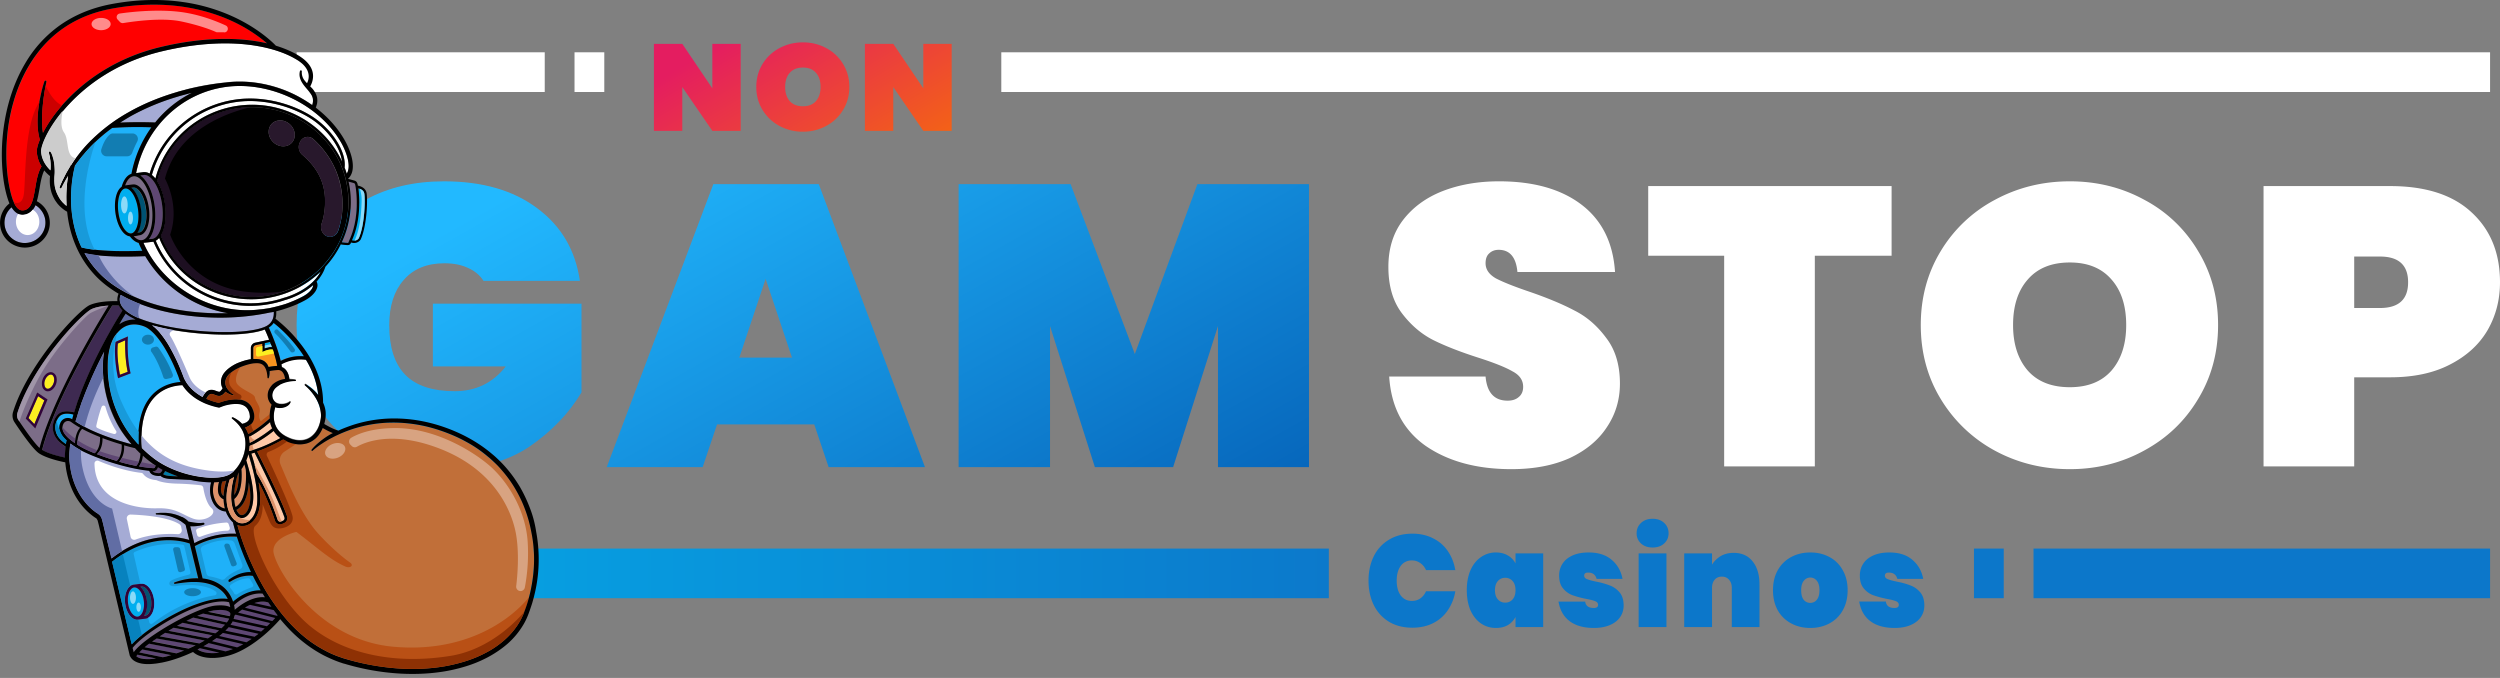 <svg xmlns="http://www.w3.org/2000/svg" width="236" height="64" viewBox="0 0 236 64" fill="none"><rect x="0" y="0" width="236" height="64" fill="#808080" stroke="none"/><path d="M152.921 36.215c0 1.52-.411 2.89-1.233 4.112-.797 1.22-1.966 2.192-3.508 2.915-1.543.698-3.38 1.046-5.513 1.046-3.264 0-5.963-.735-8.096-2.205-2.107-1.495-3.251-3.675-3.431-6.54h9.098c.129 1.52.822 2.28 2.082 2.28.437 0 .784-.112 1.041-.337.282-.224.424-.548.424-.971 0-.623-.334-1.11-1.003-1.458-.642-.374-1.696-.797-3.161-1.27-1.722-.549-3.161-1.11-4.317-1.683-1.131-.573-2.121-1.42-2.969-2.541-.848-1.121-1.272-2.579-1.272-4.373 0-1.72.45-3.177 1.349-4.373.925-1.22 2.172-2.143 3.74-2.765 1.593-.623 3.379-.935 5.358-.935 3.264 0 5.86.735 7.787 2.205 1.928 1.47 2.982 3.588 3.162 6.354h-9.214c-.128-1.395-.72-2.093-1.773-2.093-.36 0-.656.112-.887.336-.231.2-.347.511-.347.935 0 .573.321 1.046.964 1.42.668.349 1.696.76 3.084 1.233 1.748.598 3.187 1.196 4.318 1.794 1.156.573 2.158 1.433 3.007 2.58.873 1.12 1.31 2.565 1.31 4.334zm25.646-18.649v6.578h-7.247v19.883h-8.559V24.144h-7.17v-6.578h22.976zm16.826-.449c2.57 0 4.922.586 7.055 1.757a12.86 12.86 0 015.05 4.821c1.259 2.068 1.889 4.398 1.889 6.99 0 2.59-.63 4.92-1.889 6.988-1.234 2.068-2.93 3.688-5.089 4.859-2.133 1.17-4.472 1.756-7.016 1.756-2.57 0-4.934-.585-7.093-1.756a13.412 13.412 0 01-5.089-4.859c-1.259-2.068-1.889-4.398-1.889-6.989s.63-4.92 1.889-6.989a13.132 13.132 0 015.089-4.821c2.159-1.171 4.523-1.757 7.093-1.757zm0 7.662c-1.722 0-3.045.536-3.971 1.607-.925 1.047-1.388 2.48-1.388 4.298 0 1.794.463 3.227 1.388 4.298.926 1.047 2.249 1.57 3.971 1.57 1.696 0 3.007-.523 3.932-1.57.925-1.071 1.388-2.504 1.388-4.298 0-1.819-.463-3.252-1.388-4.298-.925-1.071-2.236-1.607-3.932-1.607zm26.844 10.838v8.41h-8.558V17.566h11.951c3.341 0 5.898.822 7.671 2.466 1.799 1.645 2.699 3.85 2.699 6.616 0 1.669-.398 3.189-1.195 4.56-.797 1.345-1.979 2.416-3.547 3.214-1.542.797-3.418 1.196-5.628 1.196h-3.393zm2.429-6.54c1.773 0 2.66-.81 2.66-2.43 0-1.619-.887-2.429-2.66-2.429h-2.429v4.859h2.429z" fill="#fff"/><path d="M41.914 17.117c3.602 0 6.53.843 8.784 2.529 2.28 1.685 3.627 3.975 4.042 6.868h-9.095c-.337-.528-.816-.931-1.438-1.208-.622-.302-1.373-.453-2.254-.453-1.658 0-2.94.529-3.848 1.585-.907 1.032-1.36 2.453-1.36 4.265 0 2.088.505 3.648 1.516 4.68 1.01 1.03 2.565 1.546 4.664 1.546 1.995 0 3.601-.78 4.819-2.34h-6.88v-5.924h14.031v8.378c-1.192 1.987-2.837 3.698-4.936 5.132-2.098 1.409-4.754 2.113-7.967 2.113-2.85 0-5.338-.566-7.462-1.698-2.1-1.157-3.719-2.767-4.859-4.83C28.557 35.697 28 33.344 28 30.703c0-2.642.557-4.994 1.671-7.057 1.14-2.063 2.76-3.66 4.858-4.793 2.1-1.157 4.56-1.736 7.385-1.736z" fill="url(#paint0_linear_1403_49214)"/><path d="M76.863 40.062H67.69L66.33 44.1h-9.056L67.34 17.38h9.95L87.318 44.1h-9.095l-1.36-4.038zm-2.1-6.302l-2.487-7.435-2.487 7.435h4.975z" fill="url(#paint1_linear_1403_49214)"/><path d="M123.568 17.381V44.1h-8.59V30.778L110.742 44.1h-7.385l-4.236-13.322V44.1h-8.628V17.38h10.571l6.063 16.039 5.908-16.039h10.533z" fill="url(#paint2_linear_1403_49214)"/><path d="M133.327 50.378c.725 0 1.371.144 1.939.431.575.28 1.04.679 1.395 1.196.362.518.603 1.122.721 1.813h-2.766a1.5 1.5 0 00-.544-.666 1.323 1.323 0 00-.792-.247 1.25 1.25 0 00-1.053.518c-.252.345-.378.81-.378 1.393 0 .584.126 1.048.378 1.393.26.345.611.518 1.053.518.299 0 .563-.078.792-.234.236-.165.417-.39.544-.678h2.766a4.416 4.416 0 01-.721 1.812 3.63 3.63 0 01-1.395 1.208c-.568.28-1.214.42-1.939.42-.843 0-1.576-.186-2.199-.556a3.791 3.791 0 01-1.442-1.578c-.332-.673-.497-1.442-.497-2.305 0-.863.165-1.631.497-2.305a3.71 3.71 0 011.442-1.566c.623-.378 1.356-.567 2.199-.567zm7.893 1.775c.433 0 .807.095 1.123.284.315.18.555.431.721.752v-.95h2.613v6.954h-2.613v-.95a1.89 1.89 0 01-.721.765c-.316.18-.69.271-1.123.271-.521 0-.99-.14-1.407-.42-.418-.287-.749-.698-.993-1.232-.237-.542-.355-1.18-.355-1.91 0-.732.118-1.365.355-1.9.244-.542.575-.953.993-1.232a2.42 2.42 0 011.407-.432zm.874 2.392a.888.888 0 00-.697.308c-.181.206-.272.493-.272.863s.091.658.272.863a.888.888 0 00.697.308.888.888 0 00.698-.308c.181-.205.272-.493.272-.863s-.091-.657-.272-.863a.888.888 0 00-.698-.308zm7.878-2.392c.907 0 1.628.23 2.164.69.544.453.887 1.053 1.029 1.8h-2.448c-.102-.394-.37-.591-.804-.591-.244 0-.366.099-.366.296 0 .14.087.246.26.32.181.074.465.152.851.235a7.38 7.38 0 011.289.357c.362.132.674.35.934.653.26.305.39.72.39 1.245 0 .411-.11.777-.331 1.098-.221.32-.544.57-.97.752-.425.18-.926.271-1.501.271-.962 0-1.726-.214-2.294-.641-.567-.427-.918-1.044-1.052-1.85h2.518c.048.403.32.605.816.605.268 0 .402-.099.402-.296 0-.156-.09-.271-.272-.345-.181-.074-.473-.148-.875-.222a9.436 9.436 0 01-1.276-.345 2.106 2.106 0 01-.875-.63c-.253-.295-.379-.702-.379-1.22 0-.419.107-.793.32-1.121.212-.33.528-.588.945-.777.418-.19.926-.284 1.525-.284zm4.526-1.812c0-.394.138-.72.414-.974.275-.263.642-.394 1.099-.394.449 0 .812.131 1.088.394.276.255.414.58.414.974 0 .386-.138.707-.414.962-.276.255-.639.382-1.088.382-.457 0-.824-.128-1.099-.382a1.253 1.253 0 01-.414-.962zm2.814 1.899v6.953h-2.625V52.24h2.625zm6.347-.05c.765 0 1.36.267 1.786.802.433.534.65 1.257.65 2.17v4.03h-2.613v-3.685c0-.33-.087-.588-.26-.777-.166-.197-.39-.296-.674-.296-.291 0-.52.099-.686.296-.165.189-.248.448-.248.777v3.686h-2.624V52.24h2.624v1.06c.205-.329.477-.596.816-.801.347-.206.757-.309 1.229-.309zm7.235-.037c.67 0 1.273.144 1.809.432a3.06 3.06 0 011.253 1.245c.307.534.461 1.163.461 1.886 0 .723-.154 1.356-.461 1.899a3.076 3.076 0 01-1.253 1.232c-.536.288-1.139.432-1.809.432-.67 0-1.273-.144-1.809-.432a3.161 3.161 0 01-1.265-1.232c-.299-.543-.449-1.176-.449-1.899 0-.723.15-1.352.449-1.886a3.14 3.14 0 011.265-1.245c.536-.288 1.139-.432 1.809-.432zm0 2.367a.762.762 0 00-.615.308c-.165.198-.248.494-.248.888 0 .395.079.695.236.9a.785.785 0 00.627.296.774.774 0 00.615-.296c.165-.205.248-.505.248-.9 0-.394-.083-.69-.248-.888a.762.762 0 00-.615-.308zm7.465-2.367c.906 0 1.628.23 2.163.69.544.453.887 1.053 1.029 1.8h-2.447c-.103-.394-.371-.591-.804-.591-.245 0-.367.099-.367.296 0 .14.087.246.26.32.182.074.465.152.852.235.504.098.934.217 1.288.357.363.132.674.35.934.653.26.305.39.72.39 1.245 0 .411-.11.777-.331 1.098-.22.32-.543.57-.969.752-.426.18-.926.271-1.502.271-.961 0-1.726-.214-2.293-.641-.568-.427-.918-1.044-1.052-1.85h2.518c.047.403.319.605.816.605.268 0 .402-.099.402-.296 0-.156-.091-.271-.272-.345-.182-.074-.473-.148-.875-.222a9.496 9.496 0 01-1.277-.345 2.112 2.112 0 01-.875-.63c-.252-.295-.378-.702-.378-1.22 0-.419.106-.793.319-1.121.213-.33.528-.588.946-.777.418-.19.926-.284 1.525-.284z" fill="#0C77CA"/><path d="M69.922 12.351h-2.679l-2.835-4.129v4.13H61.73V4.138h2.678l2.835 4.199V4.139h2.679v8.212z" fill="url(#paint3_linear_1403_49214)"/><path d="M75.797 4c.804 0 1.54.182 2.208.545a4.01 4.01 0 011.58 1.496c.394.642.592 1.365.592 2.17 0 .804-.198 1.527-.592 2.168a4.072 4.072 0 01-1.592 1.508c-.668.364-1.4.545-2.196.545a4.612 4.612 0 01-2.22-.545 4.184 4.184 0 01-1.593-1.508c-.394-.641-.59-1.364-.59-2.169 0-.804.196-1.527.59-2.169a4.097 4.097 0 011.593-1.496A4.612 4.612 0 0175.797 4zm0 2.378c-.539 0-.953.166-1.243.499-.29.324-.434.769-.434 1.333 0 .557.145 1.002.434 1.334.29.325.704.487 1.243.487.53 0 .941-.162 1.23-.487.29-.332.435-.777.435-1.334 0-.564-.145-1.009-.434-1.333-.29-.333-.7-.5-1.231-.5z" fill="url(#paint4_linear_1403_49214)"/><path d="M89.838 12.351h-2.679l-2.835-4.129v4.13h-2.679V4.138h2.679l2.835 4.199V4.139h2.679v8.212z" fill="url(#paint5_linear_1403_49214)"/><path fill-rule="evenodd" clip-rule="evenodd" d="M125.441 56.47H28v-4.685h97.441v4.685z" fill="url(#paint6_linear_1403_49214)"/><path fill-rule="evenodd" clip-rule="evenodd" d="M51.423 8.685H28V4.937h23.423v3.748zm5.622 0h-2.81V4.937h2.81v3.748z" fill="#fff"/><path fill-rule="evenodd" clip-rule="evenodd" d="M235.063 56.47h-43.099v-4.685h43.099v4.685zm-45.91 0h-2.811v-4.685h2.811v4.685z" fill="#0C77CA"/><path fill-rule="evenodd" clip-rule="evenodd" d="M235.063 8.685H94.523V4.937h140.54v3.748z" fill="#fff"/><path d="M29.529 9.699a1.476 1.476 0 01-.056.211 13.957 13.957 0 00-1.682-1.002 11.818 11.818 0 00-5.146-1.214c-.446 0-.88.022-1.303.078-.802.078-1.604.2-2.406.356a19.46 19.46 0 00-1.18.268l-.29.078-.29.078-.29.077-.29.09c-.779.234-1.536.5-2.283.813-.746.312-1.481.668-2.183 1.069a16.599 16.599 0 00-3.843 2.974c-.412.434-.78.891-1.125 1.37a5.84 5.84 0 00-.367.546 1.021 1.021 0 00-.056.089l-.033-.011c0 .011-.012.044-.034.111-.011.023-.033.045-.044.067l-.156.267-.156.268a.831.831 0 01-.078.133l-.067.134-.134.267-.067.134-.066.134c-.078.19-.167.367-.245.557a.107.107 0 00.044.133c.056.023.111 0 .134-.044.19-.39.4-.769.624-1.136-.1.612-.19 1.47-.156 2.472 0 .123.01.234.01.368a2.508 2.508 0 01-.267-.234 1.675 1.675 0 01-.234-.256 1.687 1.687 0 01-.2-.29 3.313 3.313 0 01-.3-.635 2.932 2.932 0 01-.146-.69c0-.056-.01-.112-.01-.178 0-.056-.012-.123 0-.179v-.178l.01-.178c.012-.134.023-.256.023-.39s0-.256-.011-.39a4.4 4.4 0 00-.1-.768c-.034-.123-.067-.257-.112-.38-.011-.033-.022-.066-.033-.088-.012-.034-.023-.067-.034-.09-.011-.033-.033-.055-.044-.088-.012-.034-.034-.056-.056-.09a.106.106 0 00-.112-.044c-.044.022-.077.067-.055.111v.011c.022.045.033.112.044.168.011.033.011.055.023.089.01.033.01.055.022.089.022.122.033.245.056.356.022.245.033.49.022.735 0 .078-.011.145-.011.223-.346-.334-.847-.958-.88-1.793-.022-.49.568-2.05 2.05-3.82.189-.224.378-.446.6-.67 1.582-1.692 4.423-3.942 8.811-4.967 3.309-.78 6.45-.936 9.056-.457 2.15.39 3.553 1.125 4.155 1.693.768.736.58 1.448.4 1.794a2.925 2.925 0 01-.244-.279 1.182 1.182 0 01-.2-.39.998.998 0 01-.034-.445c0-.045-.022-.09-.067-.1a.093.093 0 00-.111.066 1.232 1.232 0 00-.023.535c.034.178.1.345.19.501.178.312.412.557.612.802.1.123.2.245.279.368.078.122.133.256.156.39a.981.981 0 01-.011.4z" fill="#fff"/><path d="M14.135 16.383a9.88 9.88 0 018.254-7.006c2.217-.29 4.756.245 6.795 1.436 2.05 1.192 3.542 3.431 3.352 5.002.078.19.145.379.2.579.48-.713-.077-2.139-.511-2.918-2.017-3.554-6.673-5.826-10.838-5.28-4.233.546-7.641 3.81-8.533 8.142.279-.044.535-.078.68-.089.2-.022.4.023.601.134z" fill="#fff"/><path d="M29.06 11.014c-1.993-1.158-4.466-1.693-6.638-1.403-3.865.5-7.028 3.208-8.075 6.906.111.089.223.2.334.334.936-3.643 4.077-6.394 7.886-6.884 4.177-.546 8.087 1.715 9.735 5.29-.067-.59-.345-1.269-.79-1.937a7.584 7.584 0 00-2.451-2.306zM14.703 22.72c1.66 3.998 5.836 6.393 10.214 5.825a10.07 10.07 0 001.904-.446h.012c.022-.011 2.472-.635 3.441-2.45-1.436 1.38-3.286 2.26-5.324 2.528a9.53 9.53 0 01-6.115-1.27 9.226 9.226 0 01-3.798-4.444c-.112.1-.223.2-.334.256z" fill="#fff"/><path d="M32.814 17.897c-.601-4.545-4.6-7.842-9.167-7.775a8.62 8.62 0 00-1.07.078c-3.786.49-6.894 3.264-7.74 6.906.356.546.623 1.325.746 2.217.156 1.17 0 2.25-.401 2.907 1.47 3.854 5.547 6.26 9.735 5.714a9.47 9.47 0 001.882-.446 9.067 9.067 0 004.233-3.063 8.68 8.68 0 001.782-6.538zm-5.057-4.767c-.223.601-.924.857-1.57.556-.646-.3-.98-1.024-.758-1.637.223-.601.925-.858 1.57-.557.647.3.981 1.036.758 1.637zm4.166 8.665c-.178.502-.735.713-1.18.446-.28-.167-.435-.49-.435-.813 0-.112.022-.223.056-.323.278-.769.479-2.206.167-3.464-.368-1.493-1.326-2.45-1.994-3.03a.973.973 0 01-.245-1.136l.033-.067c.234-.512.858-.646 1.27-.267.824.746 2.027 2.127 2.517 4.177.457 1.993.134 3.553-.189 4.477z" fill="#000"/><path d="M3.954 22.084c-.29.424-.724.713-1.236.814-.512.1-1.025 0-1.448-.29a1.91 1.91 0 01-.178-3.04c.2.322.412.511.635.612a.95.95 0 00.412.089c.055 0 .1 0 .145-.011a1.2 1.2 0 00.824-.48c.1-.122.178-.267.245-.422.468.278.802.735.913 1.28a1.953 1.953 0 01-.312 1.448z" fill="#A5ABD5"/><path d="M25.196 4.085c-.223-.055-.457-.1-.702-.144-2.673-.48-5.859-.323-9.234.467-4.478 1.047-7.374 3.353-9.022 5.113l-.39.423c-.813.936-1.404 1.827-1.793 2.584a7.594 7.594 0 01-.067-.723c-.023-.457-.011-.903.01-1.36.034-.456.079-.913.146-1.37.044-.334.1-.679.167-1.002.022-.123.044-.234.067-.356.01-.045-.023-.09-.067-.112-.045-.011-.1.011-.112.056-.144.445-.267.902-.367 1.359-.045.2-.09.412-.123.612 0 .023-.01.056-.01.078a7.602 7.602 0 00-.101.702c-.022.234-.045.468-.056.702a7.606 7.606 0 000 .713c.022.456.078.913.223 1.359-.2.49-.29.88-.278 1.136.022.546.211 1.013.445 1.392-.334.546-.468 1.292-.59 2.016-.19 1.092-.346 2.039-1.114 2.139-.357.055-.668-.2-.914-.758a2.909 2.909 0 01-.155-.412C.368 16.238.089 10.68 2.75 6.202 4.478 3.262 7.107 1.446 10.56.81c5.224-.97 9.089.122 11.405 1.203a13.956 13.956 0 013.23 2.071z" fill="red"/><path d="M33.873 22.474a.478.478 0 01-.4.234c-.068 0-.157 0-.246-.034.902-2.005.69-4.243.602-4.9.044.01.089.022.144.044.167.067.357.19.413.423.089.39.077 2.896-.513 4.233z" fill="#00AEEF"/><path d="M22.144 58.13v.022a2.126 2.126 0 01-.257.657 3.82 3.82 0 01-.4.524 6.995 6.995 0 01-.97.857c-.59.435-1.214.791-1.86 1.114.758.524 2.462.524 4.2-.434 1.693-.936 3.018-2.395 3.352-2.796a23.42 23.42 0 01-.479-.635c-.133-.178-.256-.367-.378-.546-.134-.067-1.281-.546-3.208 1.237z" fill="#5E4773"/><path d="M12.197 55.903c-.122.29-.156.646-.111 1.035.044.38.178.724.367.97.179.222.368.334.557.311.19-.022.345-.178.457-.445.122-.29.156-.646.111-1.036a1.992 1.992 0 00-.367-.97c-.156-.2-.334-.311-.502-.311h-.055c-.178.022-.345.178-.457.446z" fill="#00AEEF"/><path d="M21.063 55.923a2.754 2.754 0 00-.958-.668 4.11 4.11 0 00-1.158-.29 5.437 5.437 0 00-.602-.034h-.312l-.156.012-.156.01c-.412.034-.824.09-1.236.157h-.011c-.034 0-.067-.023-.067-.056s.011-.067.044-.078a6.852 6.852 0 011.226-.323 5.116 5.116 0 011.013-.067l-.79-3.274c-.301-.112-1.08-.335-2.15-.312-1.036.022-2.518.29-4.166 1.325-.334.2-.668.446-1.014.713l1.76 7.385.1.4c.234-.255.557-.556.958-.868 1.326-1.058 3.42-2.317 5.18-2.93 1.548-.545 2.45-.556 2.907-.478a2.169 2.169 0 00-.412-.624zm-7.33 2.473l-.657.089c-.01 0-.022 0-.033.01-.033 0-.056.012-.089.012-.256 0-.512-.145-.724-.423-.223-.279-.368-.68-.423-1.103-.056-.423-.011-.846.133-1.18.09-.212.212-.38.357-.48.1-.066.2-.111.323-.122l.646-.09h.044c.58-.077 1.114.591 1.237 1.516.1.78-.134 1.448-.546 1.693-.09.033-.178.067-.267.078z" fill="#189ADA"/><path d="M22.1 57.107c.021.122.044.233.055.356v.09c1.303-1.104 2.283-1.248 2.851-1.182-.067-.111-.145-.222-.211-.345-.357-.033-1.46-.056-2.696 1.08zm-1.76.066c.612-.056 1.069-.011 1.392.145a2.469 2.469 0 00-.09-.39.158.158 0 01-.022-.067c-.29-.09-1.147-.223-2.951.423-2.362.836-5.347 2.83-6.149 3.888l.1.412c.914-1.393 5.904-4.244 7.72-4.411zm-6.283-37.516c.123.913-.022 1.77-.367 2.228a.825.825 0 01-.524.334.572.572 0 00-.122.022 4.98 4.98 0 01-.424.067c.257.278.524.412.769.379.178-.023.345-.134.501-.323.423-.557.602-1.682.446-2.863-.212-1.637-1.014-2.93-1.738-2.84-.312.044-.59.345-.78.857.279-.033.59-.078.713-.089.68-.1 1.348.88 1.526 2.228z" fill="#7C6D88"/><path d="M13.122 21.942c.122-.011.234-.09.334-.223.3-.39.423-1.18.312-2.016-.167-1.27-.769-2.06-1.214-2.005-.045 0-.1.011-.178.022.434.346.79 1.103.913 2.039.122.913-.022 1.76-.368 2.216.011 0 .034 0 .045-.01.078-.012.122-.023.156-.023z" fill="#005373"/><path d="M11.484 18.008c-.3.39-.423 1.18-.312 2.016.167 1.27.758 2.06 1.214 2.005.123-.011.234-.09.335-.223.3-.39.423-1.18.312-2.016-.156-1.225-.724-2.005-1.17-2.005h-.067c-.1.022-.211.1-.312.223z" fill="#00AEEF"/><path d="M14.859 22.217c.423-.557.601-1.682.445-2.862-.211-1.638-1.013-2.93-1.737-2.84-.078.01-.19.021-.312.044.635.434 1.18 1.526 1.359 2.885.167 1.27-.023 2.439-.501 3.063-.023.022-.034.044-.056.066.122-.01.234-.033.312-.033.178-.022.345-.134.49-.323z" fill="#5E4773"/><path d="M50.291 54.61c-.078.59-.2 1.181-.345 1.76-.034.123-.067.257-.1.38-.1.333-.212.667-.346 1.002 0 .01-.01.022-.01.033a6.45 6.45 0 01-.469.97 6.973 6.973 0 01-1.38 1.648 8.652 8.652 0 01-1.794 1.225c-.646.345-1.326.612-2.016.824-.702.212-1.415.379-2.139.49-1.448.223-2.93.257-4.4.134a22.824 22.824 0 01-4.333-.79c-.089-.023-.178-.057-.267-.079-.089-.022-.178-.056-.267-.078-.09-.033-.178-.055-.256-.089l-.257-.09a9.64 9.64 0 01-1.002-.434 11.737 11.737 0 01-.958-.534c-.312-.2-.613-.401-.902-.624-1.159-.891-2.161-1.983-3.019-3.174-.869-1.192-1.593-2.484-2.205-3.821a25.55 25.55 0 01-1.203-3.096c-.078-.234-.145-.48-.212-.713.156.066.312.1.468.1.078 0 .145-.011.223-.022.724-.123 1.28-.87 1.425-1.872.09-.657.023-1.47-.11-2.238.756 1.392 1.313 2.94 1.536 3.62a.526.526 0 00.256.3.447.447 0 00.39.022 1.72 1.72 0 00.212-.089.525.525 0 00.29-.657c-.513-1.526-2.418-5.313-2.819-6.115 1.059-.356 2.083-.924 2.45-1.125.09.045.18.1.268.134.034.022.078.033.112.055.211.09.434.168.657.212l.19.034a2.5 2.5 0 00.645.01 8.35 8.35 0 01.212-.033.324.324 0 01.1-.022l.1-.033c.134-.045.268-.1.39-.179.123-.066.234-.156.346-.245.11-.089.2-.2.29-.3.166-.223.311-.457.411-.713.223.133.59.334.958.479-.089.044-.167.089-.256.133-.323.19-.635.401-.936.646-.29.234-.579.49-.813.791a.068.068 0 000 .09c.023.033.078.033.1.01a7.12 7.12 0 01.87-.657c.3-.2.623-.39.946-.557.167-.089.323-.167.49-.245.167-.078.334-.156.501-.223.334-.144.68-.267 1.025-.378a12.109 12.109 0 014.322-.58c.735.034 1.46.123 2.172.268a15.162 15.162 0 014.11 1.504c.646.345 1.259.746 1.827 1.203.145.111.278.233.423.345.134.122.279.245.401.367.267.257.524.513.757.791a11.2 11.2 0 011.282 1.771c.367.624.69 1.292.935 1.972.256.68.446 1.392.58 2.105.311 1.448.345 2.93.144 4.378z" fill="#C16F39"/><path d="M49.946 56.37c-.034.123-.067.257-.1.38-.1.334-.212.668-.346 1.002 0 .011-.01.022-.01.033a6.45 6.45 0 01-.469.97 6.973 6.973 0 01-1.38 1.648 8.655 8.655 0 01-1.794 1.225c-.646.346-1.326.613-2.016.825-.702.211-1.415.378-2.139.49a18.76 18.76 0 01-4.4.133 22.824 22.824 0 01-4.333-.79c-.089-.023-.178-.056-.267-.078-.089-.023-.178-.056-.267-.078-.09-.034-.178-.056-.256-.09l-.257-.089a9.86 9.86 0 01-1.002-.434 11.457 11.457 0 01-1.86-1.158c-1.159-.892-2.161-1.983-3.019-3.175-.869-1.192-1.593-2.484-2.205-3.82a25.55 25.55 0 01-1.203-3.097c-.078-.234-.145-.48-.212-.713.156.067.312.1.468.1.078 0 .145-.01.223-.022.724-.122 1.28-.869 1.425-1.871.09-.658.023-1.47-.11-2.24.756 1.393 1.313 2.941 1.536 3.62a.526.526 0 00.256.302.447.447 0 00.39.022 1.72 1.72 0 00.212-.09.525.525 0 00.29-.656c-.513-1.526-2.418-5.313-2.819-6.116 1.059-.356 2.083-.924 2.45-1.125.09.045.18.1.268.134.034.023.078.034.112.056.211.089.434.167.657.212.067.01.122.022.19.033l-1.092.713c-.413.267-.569.79-.38 1.236.614 1.437 1.839 4.59 3.52 6.472.914 1.024 2.162 2.16 3.041 2.773.39.279 0 .568-.434.379-1.437-.624-2.64-1.771-4.634-3.275 0 0-2.183.49-2.172 1.794.012 1.303 3.944 8.454 11.429 9.055 6.382.546 10.682-2.227 12.709-4.69z" fill="#B95015"/><path d="M22.288 50.387a7.662 7.662 0 00-3.943.891l-.378-1.593h.089c.133 0 .267 0 .4-.01a4.92 4.92 0 00.402-.045c.133-.023.267-.056.39-.1.044-.012.066-.056.055-.1a.107.107 0 00-.1-.079 2.71 2.71 0 01-.735 0 4.198 4.198 0 01-.368-.056c-.067-.01-.122-.022-.178-.033-.034-.011-.078-.011-.111-.022l-.034-.034c-.022-.022-.056-.044-.078-.078-.022-.022-.056-.044-.089-.066-.033-.023-.056-.045-.089-.067a.962.962 0 00-.178-.112c-.034-.022-.067-.033-.09-.055l-.1-.034a4.07 4.07 0 00-.78-.278 4.079 4.079 0 00-.812-.112c-.034 0-.067-.01-.1 0h-.301l-.401.034c-.034 0-.056.033-.056.055 0 .034.022.067.056.067h.01c.134.011.268.011.39.023l.19.022.1.011c.034 0 .067.011.1.011l.19.034c.067.01.122.033.19.044.122.022.244.067.367.111.234.09.468.19.68.324l.077.044a.337.337 0 01.078.056.337.337 0 01.078.055l.078.056c.022.023.045.034.078.056.022.022.045.033.067.056.022.022.044.033.067.055.01.011.022.011.022.023l.345 1.425a6.775 6.775 0 00-2.072-.278c-1.058.022-2.561.29-4.243 1.314-.335.2-.669.435-1.014.702l-.501-2.094-.29-1.225-.078-.301-.01-.034v-.022l-.012-.022-.033-.1a.889.889 0 00-.09-.179.585.585 0 00-.133-.155c-.023-.023-.056-.045-.078-.067a.337.337 0 00-.078-.056 4.671 4.671 0 01-.245-.167c-.646-.48-1.17-1.125-1.56-1.838a7.219 7.219 0 01-.768-2.306c-.011-.1-.034-.2-.045-.3l-.033-.301c-.022-.2-.022-.401-.022-.602.01-.356.055-.724.1-1.091.223.167.456.323.68.456.1.056.21.123.333.19 1.37.724 4.244 1.715 6.439 1.927.122.378.49.468.868.49h.034c.055 0 .1-.011.156-.022.111.122.356.278.924.3.513.023 1.348.067 1.905.09.39.089.78.155 1.17.189.256.022.512.044.768.044a2.74 2.74 0 00-.022 1.37c.312 1.203 1.114 1.37 1.414 1.382.045.133.1.267.179.39.133.256.3.467.49.634.078.401.178.747.29 1.103z" fill="#A5ABD5"/><path d="M13.6 22.91c-.022.012-.033.012-.056.012 1.827 4.177 6.517 6.861 11.005 6.282h.012c.167-.011.345-.044.534-.067.1-.01.2-.033.312-.044.011 0 .034 0 .045-.011a16.346 16.346 0 001.537-.401c.278-.1.468-.168.468-.179.412-.156.79-.334 1.136-.523.501-.279.869-.635.947-.947.01-.044.01-.078.01-.122-.3.267-.645.512-1.035.735-.825.468-1.549.657-1.627.68-.623.21-1.28.367-1.949.456a9.884 9.884 0 01-6.371-1.292 9.822 9.822 0 01-4.088-4.678c-.033.01-.056.01-.089.01-.167.023-.479.067-.79.09z" fill="#fff"/><path d="M18.412 51.57l.735 3.052a3.91 3.91 0 011.114.29c.412.167.791.423 1.092.757.312.323.534.724.668 1.148 1.103-.97 2.094-1.092 2.607-1.07a26.738 26.738 0 01-.736-1.37h-.033c-.022 0-.045 0-.067-.01-.045 0-.089-.012-.134-.012h-.133c-.045 0-.1 0-.145.011-.19.011-.379.045-.568.09l-.145.044c-.045.01-.089.033-.134.044-.089.034-.178.067-.278.112l-.134.066-.133.067c-.09.045-.179.1-.257.145h-.01c-.045.022-.101.011-.123-.033-.022-.045-.011-.1.033-.123.09-.056.167-.122.256-.178a3.56 3.56 0 01.268-.156c.089-.044.189-.1.278-.134.1-.044.2-.078.29-.111.2-.067.412-.111.623-.134.056 0 .112-.01.157-.01h.222a9.204 9.204 0 01-.223-.48c-.311-.68-.59-1.37-.846-2.072-.09-.267-.178-.523-.267-.79-1.983-.156-3.51.59-3.977.857z" fill="#189ADA"/><path d="M32.28 22.866c.156.022.334.044.534.056.09 0 .09 0 .123-.123a.858.858 0 01.067-.167c1.002-2.183.624-4.7.579-4.979 0-.022-.011-.045-.011-.056-.034-.211-.056-.29-.167-.323l-.48-.133c.056.234.101.479.135.724a9.065 9.065 0 01-.78 5z" fill="#7C6D88"/><path d="M25.096 30.808c-2.117.991-8.767.557-11.941-.757l-.234-.1c-.902-.413-1.426-.88-1.57-1.415a1.07 1.07 0 01.055-.702c.379.212.769.412 1.18.59.213.1.435.19.658.268 1.248.479 2.629.835 4.121 1.047 1.114.156 2.262.245 3.398.245 1.637 0 3.252-.167 4.745-.49.111-.011.223-.034.345-.056.022.345-.033 1.025-.757 1.37zM12.408 41.934c-.946-.245-2.851-.802-4.422-1.637a9.668 9.668 0 01-.88-.524c.156-.423.257-.858.413-1.281l.111-.334c.022-.056.033-.111.056-.167l.066-.167.257-.669c.356-.89.735-1.77 1.147-2.628.212-.446.434-.88.657-1.326-.067.357-.1.713-.111 1.07-.011.445 0 .89.033 1.347v.045c.078.88.256 1.749.535 2.584.29.858.668 1.67 1.158 2.428.312.435.635.858.98 1.259z" fill="#A5ABD5"/><path d="M3.242 40.03l.946-2.238-.59-.401-.902 2.071.546.569zm1.637-4.656c-.034-.01-.056-.01-.09-.01a.388.388 0 00-.245.1.954.954 0 00-.3.434.855.855 0 00-.034.523c.034.145.112.234.212.268.1.033.223.01.334-.078a.954.954 0 00.3-.435.855.855 0 00.034-.523c-.033-.145-.111-.245-.211-.279z" fill="#FCEE21"/><path d="M8.677 29.158c-.412.178-1.804 1.436-3.32 3.352-1.035 1.292-2.884 3.865-3.708 6.472a.774.774 0 00.089.646c.033.056.067.111.1.156.813 1.214 1.504 2.116 1.905 2.495 1.28-4.834 5.569-11.907 6.516-13.433-.513.033-1.114.111-1.582.312zM3.32 40.44l-.902-.936 1.07-2.461.98.657-1.148 2.74zm1.96-4.2a1.151 1.151 0 01-.378.547.674.674 0 01-.39.144.863.863 0 01-.167-.022c-.178-.067-.3-.212-.367-.434-.056-.2-.045-.435.033-.669.078-.222.212-.423.379-.545.178-.134.378-.179.557-.112.178.056.3.212.367.435.056.2.045.434-.033.657z" fill="#7C6D88"/><path d="M26.176 34.537c-.345.012-.635.067-.813.1a1.819 1.819 0 00-.122-.255 1.248 1.248 0 00-.201-.223.494.494 0 00-.122-.09c-.045-.022-.09-.055-.134-.066-.09-.045-.19-.067-.279-.09-.189-.033-.367-.033-.545-.033h-.045v-1.013c0-.134.1-.257.234-.29l.624-.134v.791l.167-.078c.156-.067.568-.211.824-.145.045.123.078.245.123.368a16 16 0 01.29 1.158z" fill="#F7931E"/><path d="M14.269 56.649c-.1-.747-.524-1.326-.925-1.281l-.111.01c.067.056.145.134.2.212.223.279.368.68.424 1.103.055.423.01.847-.134 1.18-.045.101-.09.18-.145.257l.112-.011c.412-.056.68-.724.579-1.47z" fill="#005373"/><path d="M25.663 32.758c-.233-.01-.5.067-.668.123v-.49l.49-.112c.023.067.045.134.078.2.034.09.067.179.1.28z" fill="#00AEEF"/><path d="M23.58 39.295a.58.58 0 01-.178.445.718.718 0 01-.211.145c-.045.023-.09.034-.123.056-.022.011-.044.011-.067.022l-.033.011h-.033c-.023.012-.056.023-.078.034a2.823 2.823 0 00-.88-.624.087.087 0 00-.09.022c-.022.034-.022.078.012.1.345.268.646.569.857.914.223.345.346.735.39 1.147.045.401 0 .824-.111 1.225a3.902 3.902 0 01-.902 1.615 2.06 2.06 0 01-.468.368c-.167.09-.357.156-.557.2a3.86 3.86 0 01-.613.09 6.912 6.912 0 01-1.27-.034 10.108 10.108 0 01-1.27-.222 10.27 10.27 0 01-2.405-.903 7.623 7.623 0 01-1.07-.69 11.877 11.877 0 01-.98-.847l-.1-.1a10.535 10.535 0 01-.034-1.17c.045-1.626.468-2.862 1.281-3.686.936-.958 2.139-1.07 2.585-1.081.256.39.568.724.924 1.002.357.29.758.513 1.18.702a6.96 6.96 0 001.293.401l.067.011.066-.022c.045-.022.1-.033.145-.056.045-.022.1-.033.145-.055a3.8 3.8 0 01.925-.2c.2-.023.412-.023.612 0 .2.033.379.088.535.189.145.1.267.245.345.412.022.044.034.089.056.133.022.045.033.09.045.145 0 .123.01.212.01.3z" fill="#fff"/><path d="M11.818 32.121l-.69.3c-.145 1.059.1 2.507.19 2.953l.734-.279c-.256-1.203-.245-2.495-.234-2.974z" fill="#FCEE21"/><path d="M17.031 36.032c-.022-.056-.055-.112-.078-.167l-.022-.045-.011-.044-.022-.078-.234-.602a17.294 17.294 0 00-1.159-2.317 7.008 7.008 0 00-.746-1.036c-.279-.323-.58-.612-.925-.813-.089-.044-.178-.089-.267-.122-.1-.034-.19-.067-.29-.09-.2-.055-.39-.077-.59-.077-.39 0-.78.111-1.102.334-.201.133-.38.3-.535.501-.1.123-.19.256-.268.39a4.59 4.59 0 00-.434 1.17 7.908 7.908 0 00-.156 1.258 10.768 10.768 0 001.66 6.126c.356.568.78 1.092 1.236 1.582a10.814 10.814 0 010-1.203c.09-1.537.546-2.729 1.348-3.542.925-.936 2.06-1.125 2.618-1.158a.094.094 0 00-.023-.067zm-4.967-4.277l-.012.189c0 .011-.1 1.704.245 3.197l.023.1-1.181.457-.034-.134c-.022-.078-.4-1.927-.211-3.23l.011-.067 1.159-.513z" fill="#1FB1F9"/><path d="M25.407 32.065l-1.314.29a.523.523 0 00-.412.512v1.047a1.75 1.75 0 00-.245.044 4.18 4.18 0 00-.501.134 8.663 8.663 0 00-.49.178 3.98 3.98 0 00-.903.546 2.52 2.52 0 00-.379.39 1.388 1.388 0 00-.256.512l-.033.145-.011.078v.223c.01.044.01.1.022.144.022.123.067.245.134.357-.1.167-.245.345-.334.334a1.217 1.217 0 01-.268-.078c-.167-.067-.39-.156-.668-.078a.927.927 0 00-.334.223c-.123.133-.223.29-.29.423a4.94 4.94 0 01-.69-.457 3.83 3.83 0 01-.836-.913c-.055-.09-.1-.178-.156-.267l-.067-.134-.01-.033-.012-.034-.033-.078a14.362 14.362 0 00-.245-.623 17.675 17.675 0 00-1.181-2.395 9.4 9.4 0 00-.78-1.103 4.057 4.057 0 00-.479-.501c-.089-.078-.19-.156-.29-.234a22.33 22.33 0 002.106.468c.924.156 1.916.278 2.93.345.634.044 1.247.067 1.826.067 1.638 0 2.974-.167 3.787-.48.078.134.234.49.412.948z" fill="#fff"/><path d="M6.94 39.139c-.034.144-.079.29-.101.445a.76.76 0 00-.602-.1.76.76 0 00-.5.4l-.068.168c-.066.2-.066.39-.022.58.09.345.334.668.657.957-.022.034-.044.067-.044.1l-.034.223c-.568-.367-.902-.813-.98-1.325a1.51 1.51 0 01.123-.88 1.4 1.4 0 01.267-.401c.345-.368 1.002-.245 1.303-.167z" fill="#1FB1F9"/><path d="M5.013 40.62a1.78 1.78 0 01.445-1.47c.446-.457 1.203-.323 1.548-.223l.167-.534.112-.346c.022-.055.033-.111.056-.178l.066-.167.245-.68c.346-.902.736-1.793 1.148-2.673.412-.869.857-1.737 1.325-2.584.457-.824.925-1.637 1.437-2.44a1.867 1.867 0 01-.334-.478c-.078 0-.312-.011-.624 0-.68 1.091-5.335 8.632-6.616 13.633.612.38 1.715.635 2.15.724v-.233c0-.268.033-.535.055-.791-.857-.535-1.114-1.136-1.18-1.56z" fill="#3E2A51"/><path d="M26.91 35.785a2.238 2.238 0 00-1.158.512c-.2.18-.367.424-.434.691a1.334 1.334 0 00-.033.424c.01.145.044.29.11.412.057.134.146.256.257.356a3.09 3.09 0 00-.167.758c-.011.055-.011.1-.011.156-.011.122 0 .256 0 .378-.245.212-.847.747-1.504 1.159a4.891 4.891 0 01-.523.3 1.367 1.367 0 01-.034-.11 4.125 4.125 0 00-.145-.324l-.1-.167c.023-.011.045-.011.067-.022.056-.023.123-.045.178-.078.112-.056.234-.134.323-.223a.89.89 0 00.223-.345 1.01 1.01 0 00.067-.401c0-.134-.022-.256-.056-.379a1.09 1.09 0 00-.055-.178 82.96 82.96 0 01-.067-.167 1.403 1.403 0 00-.49-.59 1.678 1.678 0 00-.702-.257h-.034a2.688 2.688 0 00-.668 0 4.568 4.568 0 00-.68.123c-.11.033-.222.055-.322.1-.056.022-.112.033-.168.056l-.1.033a6 6 0 01-1.147-.379h-.011c.1-.189.245-.39.379-.434.133-.045.222-.011.39.056.11.044.233.1.378.111.29.033.524-.212.657-.4.078.066.156.122.245.166a1.3 1.3 0 00.49.178c.023 0 .034 0 .045-.022.011-.022.011-.044-.011-.056a1.828 1.828 0 01-.657-.646.996.996 0 01-.123-.39.608.608 0 010-.2c0-.022 0-.033.011-.056l.012-.044c0-.034.01-.067.022-.1.044-.123.111-.245.2-.357.09-.111.19-.212.312-.3l.011-.012c.234-.19.513-.334.802-.468 0 0 .011 0 .011-.01.279-.123.58-.224.88-.29.156-.034.301-.067.457-.078.156-.011.3-.023.446 0 .267.033.49.189.612.456.134.257.178.58.2.903 0 .022.023.044.045.055.034.011.067-.01.078-.044a1.58 1.58 0 00.078-.513v-.122a5.68 5.68 0 01.747-.1.51.51 0 01.423.144c.156.245.223.568.245.736z" fill="#C16F39"/><path d="M25.451 39.496c-.245.212-.846.747-1.503 1.159a4.88 4.88 0 01-.524.3c-.01-.033-.022-.066-.033-.111a4.142 4.142 0 00-.145-.323l-.1-.167c.022-.011.044-.011.067-.022.055-.023.122-.045.178-.078.111-.056.234-.134.323-.223a.89.89 0 00.223-.345c.055-.134.066-.268.066-.401 0-.134-.022-.256-.055-.38a1.089 1.089 0 00-.056-.177l-.067-.167a1.402 1.402 0 00-.49-.59 1.677 1.677 0 00-.702-.257H22.6a2.684 2.684 0 00-.668 0 4.566 4.566 0 00-.68.123c-.111.033-.223.055-.323.1-.055.022-.111.033-.167.056l-.1.033a6.07 6.07 0 01-1.147-.379h-.012c.1-.19.245-.39.38-.434.133-.045.222-.011.389.056.111.044.234.1.379.11.29.034.523-.21.657-.4.078.067.156.123.245.167a1.3 1.3 0 00.49.178c.022 0 .033 0 .045-.022.01-.022.01-.045-.012-.056a1.829 1.829 0 01-.657-.646.996.996 0 01-.122-.39.608.608 0 010-.2c0-.022 0-.033.01-.056l.012-.044a.32.32 0 01.022-.1c.045-.123.112-.246.2-.357a1.6 1.6 0 01.313-.3l.01-.012c.235-.19.513-.334.803-.468 0 0 .01 0 .01-.01-.266.456-.6 1.224-.255 1.625.523.59 1.615.87 1.648 1.248.045.379.568.813.435 1.392-.134.58.122.825.122.825l.847-.658a1.265 1.265 0 00-.023.401z" fill="#B95015"/><path d="M26.554 34.35c.023.09.034.179.045.268.111.044.2.1.29.178.311.29.4.735.423.958h.011c.067 0 .122 0 .19.01.122.012.244.023.367.045.033.012.056.045.044.067-.01.034-.033.045-.055.045-.468.011-.936.1-1.326.29-.022.01-.055.022-.078.033l-.067.044-.066.045-.067.045-.067.044a.297.297 0 00-.067.056 1.189 1.189 0 00-.122.1 1.078 1.078 0 00-.29.512.864.864 0 00.056.557.64.64 0 00.156.223.735.735 0 00.222.156c.023.011.045.022.067.022l.034.011.033.012c.045.01.09.022.145.022.111.011.212.011.312 0a.976.976 0 00.378-.1.528.528 0 01.078-.034.557.557 0 00.134-.089l.011-.011c.023-.011.056-.011.067.011.011.011.011.034.011.045a.698.698 0 01-.245.323.941.941 0 01-.367.178 1.653 1.653 0 01-.401.056c-.067 0-.134 0-.212-.011l-.056-.012-.055-.01-.1-.034h-.012c-.056.19-.1.378-.122.579-.023.234-.023.479.022.713.022.111.044.234.089.334.045.111.09.212.145.312.122.2.267.379.445.523.179.156.39.279.613.38.223.1.446.188.68.233.467.1.946.056 1.347-.178a1.875 1.875 0 00.524-.457c.145-.178.267-.39.356-.613a2.97 2.97 0 00.19-.701 1.86 1.86 0 000-.702 3 3 0 00-.179-.69 4.304 4.304 0 00-.145-.335 4.627 4.627 0 00-.178-.323 4.66 4.66 0 00-.445-.601 5.892 5.892 0 00-.256-.279c-.09-.089-.179-.178-.279-.256-.033-.022-.033-.067-.011-.1.022-.022.056-.033.09-.011.122.067.222.145.333.223.1.077.212.155.312.245.19.167.368.345.524.545-.134-1.27-.613-2.417-1.17-3.364-1.091-.11-1.971.29-2.306.468z" fill="#fff"/><path d="M28.682 33.613c-.245-.39-.512-.746-.757-1.058a14.473 14.473 0 00-2.094-2.094c-.1.167-.256.312-.457.434.178.38.813 1.827 1.125 3.153a4.197 4.197 0 012.183-.435z" fill="#1FB1F9"/><path d="M11.305 30.563a2.376 2.376 0 011.382-.412h.122a4.43 4.43 0 01-.947-.557c-.2.323-.4.657-.601.991a.085.085 0 00.044-.022z" fill="#616DA4"/><path d="M22.333 48.129c.078.167.167.3.267.4.09.09.234.112.368.067.334-.122.58-.612.657-1.325.056-.501-.011-1.125-.122-1.738-.078.958-.335 2.161-1.17 2.596z" fill="#8E3104"/><path d="M20.685 46.734c-.19-.39-.1-.913-.012-1.236-.055.011-.1.011-.155.022-.1.011-.201.011-.301.011-.067.223-.19.758-.045 1.304.245.924.78 1.125 1.058 1.17a3.99 3.99 0 01-.122-.87.826.826 0 01-.423-.4z" fill="#DE926A"/><path d="M20.974 45.453c-.078.267-.211.813-.044 1.158.044.09.1.145.167.2.022-.59.145-1.113.245-1.436-.056.011-.1.033-.156.045-.056.01-.134.022-.212.033z" fill="#8E3104"/><path d="M16.095 44.93c.2.012.446.023.702.034a12.684 12.684 0 01-1.214-.501c-.045.1-.1.2-.19.29.09.066.279.155.702.178z" fill="#007AA7"/><path d="M14.981 44.653c.178.01.29-.167.357-.312-.011 0-.011-.011-.023-.011a3.732 3.732 0 01-.4-.234c-.034.078-.067.133-.1.19a.428.428 0 01-.346.177h-.045c.09.123.257.167.557.19z" fill="#5E4773"/><path d="M26.71 49.152c-.033.01-.077.033-.11.044-.034.011-.056.022-.09.034a.248.248 0 01-.178-.012.283.283 0 01-.123-.133c-.267-.802-.99-2.83-1.971-4.378a10.094 10.094 0 00-.223-.88c-.122-.456-.245-.824-.3-1.013.1-.023.2-.056.311-.09.346.691 2.306 4.6 2.818 6.116.045.122-.01.267-.133.312z" fill="#FFC9A8"/><path d="M7.552 40.375c-.2.2-.367.602-.445 1.036a4.667 4.667 0 00-.045.412c-.813-.557-1.192-1.047-1.17-1.492a.52.52 0 01.034-.19.68.68 0 01.056-.133.492.492 0 01.312-.245c.144-.034.3 0 .423.089.256.178.546.356.835.523zm1.615 2.128c-.067.1-.145.19-.234.279l.012.01c-.613-.244-1.125-.49-1.46-.701-.066-.034-.122-.078-.178-.111 0-.145 0-.29.022-.424.067-.523.279-.935.446-1.058.535.29 1.114.546 1.682.769 0 .278-.022.813-.29 1.236zm2.106.646a1.163 1.163 0 01-.257.356c-.657-.2-1.292-.412-1.86-.635.09-.089.167-.189.223-.29.256-.422.3-.913.3-1.224.647.244 1.27.445 1.805.601.011.223.023.746-.211 1.192zm3.407.802a.668.668 0 01-.089.178.159.159 0 01-.133.067 12.5 12.5 0 01-1.337-.167c.09-.122.167-.267.212-.4.089-.223.122-.435.144-.613.223.2.457.4.702.579.112.089.234.178.357.256.055.033.1.067.145.1zm-1.414-1.136c-.01.19-.033.479-.156.757a1.87 1.87 0 01-.234.401c-.523-.1-1.069-.234-1.603-.39.1-.111.178-.245.245-.367.211-.435.222-.913.211-1.18.457.133.813.222 1.025.267.134.144.278.29.412.423.033.033.067.055.1.089z" fill="#7C6D88"/><path d="M25.697 40.43a12.52 12.52 0 01-1.615 1.103c-.168.09-.335.179-.513.268 0-.09-.011-.167-.022-.256-.011-.1-.034-.2-.056-.301.056-.022.112-.056.167-.09.724-.378 1.448-.98 1.827-1.302.022.122.056.245.1.356.034.067.067.145.112.223zm.78.916c-.468.256-1.482.79-2.462 1.091-.167.056-.334.1-.501.134.033-.156.044-.312.055-.48.1-.044.19-.088.279-.133.858-.423 1.637-1.014 1.983-1.292.133.2.29.39.479.546.055.055.11.089.167.133z" fill="#FFC9A8"/><path d="M22.11 47.105c.012.29.056.546.123.757 1.192-.657.991-3.33.969-3.553-.045-.178-.1-.345-.134-.479-.067.111-.133.234-.2.345-.022.034-.056.078-.078.112.044.523.111 2.194-.68 2.818z" fill="#DE926A"/><path d="M22.522 44.607c-.01.012-.01.012-.022.023-.267.768-.39 1.481-.4 2.083.411-.524.445-1.515.422-2.106z" fill="#8E3104"/><path d="M24.249 47.75c-.078.568-.301 1.036-.613 1.325a1.131 1.131 0 01-.59.312 1.01 1.01 0 01-.747-.167c-.022-.067-.077-.1-.144-.111a1.877 1.877 0 01-.424-.557c-.668-1.259-.211-2.818-.044-3.297.056-.023.122-.056.178-.09.078-.044.156-.1.223-.144-.501 1.77-.256 3.174.3 3.709.09.09.212.145.335.167.033 0 .056.011.089.011a.582.582 0 00.234-.044c.212-.078.702-.379.835-1.56.145-1.292-.468-3.275-.646-3.843.078-.178.145-.356.19-.545 0-.011.01-.034.01-.045.09.279.335 1.036.535 1.927.234.98.401 2.105.279 2.952z" fill="#FFC9A8"/><path d="M27 11.493c-.646-.3-1.348-.044-1.57.557-.223.602.111 1.337.757 1.638.646.3 1.348.044 1.57-.557.223-.602-.11-1.337-.757-1.638zm2.584 1.65c-.412-.379-1.035-.245-1.27.267l-.033.067a.973.973 0 00.245 1.136c.669.568 1.627 1.537 1.994 3.03.312 1.259.112 2.696-.167 3.464-.145.423.011.902.379 1.136.445.268.991.067 1.18-.445.324-.914.658-2.484.179-4.478-.48-2.05-1.682-3.43-2.507-4.177z" fill="#28182C"/><path d="M21.509 29.55a23.902 23.902 0 01-4.088-.222c-1.782-.256-3.408-.713-4.8-1.348-1.415-.646-2.596-1.46-3.465-2.428a8.563 8.563 0 01-1.192-1.671 9.31 9.31 0 001.281.212c.947.1 2.373.167 4.467.078a11.275 11.275 0 004.01 3.987 11.21 11.21 0 003.787 1.392z" fill="#A5ABD5"/><path d="M13.088 22.922c.1.256.222.501.345.746-.635.034-2.73.1-4.5-.1a11.371 11.371 0 01-1.237-.211c-.735-1.549-.958-3.097-.99-4.289v-.367c0-1.738.356-2.997.367-3.019l-.023-.011c.223-.323.468-.635.713-.947.134-.145.256-.3.39-.457l.401-.434c.145-.145.29-.3.446-.434a14.08 14.08 0 011.604-1.326 33.265 33.265 0 013.698-.056 11.024 11.024 0 00-1.883 4.39c-.412.122-.735.556-.924 1.224a.99.99 0 00-.223.212c-.345.457-.49 1.303-.368 2.228.167 1.247.747 2.172 1.37 2.238.245.335.524.546.814.613z" fill="#1FB1F9"/><path d="M14.647 11.56A10.483 10.483 0 0118.1 8.764c-.078.022-.167.033-.245.055l-.29.078-.29.078-.289.078-.29.09c-1.525.456-3.007 1.058-4.388 1.837-.334.19-.657.379-.97.59a35.19 35.19 0 013.309-.01z" fill="#A5ABD5"/><path d="M14.08 60.758c-.079.055-.145.111-.223.167l-.2.167 2.995.58c.246-.09.49-.179.736-.28l-3.309-.634zm3.163-1.973c-.179.09-.357.19-.535.29l3.62.701c.123-.089.234-.178.357-.278l-3.442-.713zm-3.821 2.508c-.055.056-.111.1-.155.145-.045.044-.09.1-.134.145l2.228.456c.066-.01.133-.033.2-.044.078-.023.156-.034.234-.056l.368-.1-2.74-.546zm6.205-1.027c.144-.089.29-.19.434-.29l-3.676-.712c-.156.089-.323.189-.479.278l3.72.724zm-6.661 1.529a.617.617 0 00-.09.167c.012.011.023.011.034.022.145.09.323.145.512.19.19.033.39.044.58.044.2 0 .4-.022.601-.044.033 0 .078-.011.111-.011l-1.748-.368zm8.443-3.04c.044-.055.078-.111.122-.167.023-.033.034-.067.056-.1.011-.033.033-.067.044-.09l-2.461-.478-.268.1c-.089.034-.178.078-.278.112l2.785.623zm-2.585 1.969c.167-.09.323-.178.49-.268l-3.709-.724a5.05 5.05 0 00-.256.168c-.09.055-.167.11-.256.167l3.731.657zm2.896-2.572c.012-.023.012-.056.023-.078 0-.023.01-.045.01-.067 0-.022 0-.045.012-.067v-.033.01s0-.077-.09-.155c-.122-.1-.445-.256-1.28-.178a.855.855 0 00-.167.022.56.56 0 01-.134.022c-.011 0-.022 0-.045.011-.055.011-.122.034-.189.045-.067.022-.133.033-.2.056l2.06.412zm-.813 1.148c.034-.023.056-.056.09-.09l.166-.167c.023-.022.045-.056.067-.078l-2.985-.668c-.1.044-.212.1-.323.145 0 0-.011 0-.011.01-.112.056-.212.101-.323.157l3.32.69zm-6.127.956c-.077.044-.144.1-.21.145-.068.044-.146.1-.213.144l3.442.669c.112-.045.223-.1.323-.145.112-.056.234-.111.346-.167l-3.687-.646z" fill="#5E4773"/><path d="M50.035 47.989a13.781 13.781 0 00-.969-2.05c-.39-.646-.835-1.27-1.337-1.838a10.846 10.846 0 00-.79-.813 6.831 6.831 0 00-.424-.379c-.145-.122-.29-.245-.434-.356-1.192-.936-2.54-1.649-3.954-2.161a15.025 15.025 0 00-2.172-.613 13.807 13.807 0 00-2.24-.267 12.684 12.684 0 00-4.466.624c-.356.122-.713.256-1.058.4-.078.034-.156.079-.245.112-.446-.111-1.07-.468-1.337-.624.034-.133.067-.256.09-.39a2.99 2.99 0 00.033-.835 2.706 2.706 0 00-.234-.79c.011-2.384-1.203-4.412-2.239-5.693a13.283 13.283 0 00-2.25-2.227c.078-.268.078-.524.067-.702.78-.19 1.504-.479 1.537-.49a9.677 9.677 0 001.18-.546c.613-.334 1.037-.78 1.148-1.214a.736.736 0 00-.056-.557c.39-.423.669-.891.836-1.403a8.822 8.822 0 001.448-2.106c.178.034.39.056.623.067h.034c.212 0 .278-.134.312-.245a.9.9 0 00.29.045.719.719 0 00.634-.357v-.01c.602-1.349.657-3.888.535-4.39-.111-.478-.613-.623-.813-.657-.033-.2-.078-.412-.334-.479l-.602-.167c.858-.757.379-2.417-.29-3.609-.657-1.17-1.603-2.227-2.75-3.107.055-.123.088-.256.122-.39a1.622 1.622 0 000-.568 1.668 1.668 0 00-.212-.524c-.1-.156-.2-.3-.323-.412-.033-.044-.078-.078-.111-.111.223-.39.635-1.415-.423-2.406-.48-.457-1.437-1.014-2.819-1.437-.233-.245-1.514-1.548-3.887-2.673A17.063 17.063 0 0017.276.193c-2.15-.312-4.444-.245-6.794.2C8.61.75 6.95 1.451 5.547 2.465a11.565 11.565 0 00-3.163 3.509C.903 8.469.401 11.153.245 12.969c-.189 2.127 0 4.321.502 5.847.044.145.1.268.144.39a2.342 2.342 0 00-.846 2.273c.122.612.468 1.136.991 1.492.39.256.847.401 1.304.401a2.362 2.362 0 001.96-1.036 2.261 2.261 0 00.356-1.748 2.284 2.284 0 00-1.18-1.593c.111-.368.178-.78.256-1.192.1-.613.211-1.237.445-1.716.212.257.413.435.546.535a4.557 4.557 0 00-.011.78c.022.267.078.534.156.79.09.257.2.502.345.736.078.111.156.223.234.323.09.1.178.2.279.29.1.088.2.178.312.256.055.044.11.078.167.111.033.022.055.033.089.056l.044.022c.179 1.749.791 3.954 2.506 5.859.635.713 1.426 1.337 2.35 1.882a1.382 1.382 0 00-.11.702c-.457-.011-1.705-.011-2.585.357-.534.222-1.982 1.592-3.486 3.486-1.047 1.325-2.94 3.932-3.776 6.605a1.15 1.15 0 00.145 1.003c.612.924 1.726 2.528 2.305 2.918.724.479 2.106.78 2.473.846l.033.301c.012.112.034.212.045.323.145.847.401 1.682.813 2.44.412.757.97 1.436 1.671 1.971.09.067.178.134.267.19.023.022.034.022.056.033.011.011.033.022.045.033.022.023.055.056.066.09.023.033.034.066.056.1.011.022.011.033.022.055v.034l.011.033.078.3.29 1.226 2.317 9.769.29 1.225.022.09c.01.044.022.077.044.1a1.065 1.065 0 00.401.434c.212.133.435.2.658.245.222.044.445.055.668.055.223 0 .434-.022.646-.044.211-.022.423-.067.635-.1.211-.045.412-.09.623-.145.38-.1.747-.223 1.114-.357h.023v-.01c.4-.145.79-.313 1.17-.49.378.356 1.035.567 1.826.567.88 0 1.927-.245 2.985-.835 1.704-.936 2.996-2.34 3.42-2.83.701.847 1.47 1.627 2.35 2.295.3.234.613.446.924.646.323.2.646.39.992.557.334.167.69.323 1.036.457l.267.1c.09.033.178.056.267.09.09.033.178.055.268.077.089.023.178.056.267.078a22.78 22.78 0 004.41.802c1.493.123 3.008.09 4.49-.133a15.048 15.048 0 002.205-.502 11.82 11.82 0 002.094-.857c.669-.357 1.303-.78 1.883-1.281a7.492 7.492 0 001.47-1.76c.2-.323.367-.68.501-1.036.134-.357.256-.713.368-1.07.211-.723.379-1.459.479-2.205.2-1.492.167-3.018-.112-4.511a10.35 10.35 0 00-.579-2.206zM30.041 37.294a4.046 4.046 0 00-.835-.79c-.111-.078-.212-.156-.334-.223-.034-.022-.067-.011-.09.01-.022.034-.022.079.012.101.089.078.19.167.278.256.09.09.178.179.256.279.168.19.312.39.446.601.067.1.122.212.178.323.056.112.1.223.145.335.09.222.134.456.178.69.034.234.045.468 0 .702-.044.245-.1.479-.19.702a2.39 2.39 0 01-.356.612 2.47 2.47 0 01-.245.256 1.562 1.562 0 01-.278.2c-.401.235-.88.28-1.348.18a2.457 2.457 0 01-.68-.235 2.679 2.679 0 01-.612-.378 1.99 1.99 0 01-.445-.524c-.056-.1-.1-.2-.145-.312-.045-.111-.067-.223-.09-.334a2.535 2.535 0 01-.022-.713c.023-.2.067-.39.123-.58h.011l.1.034.056.011.056.012c.066.01.144.01.211.01.134 0 .268-.01.401-.055.134-.033.256-.1.368-.178a.7.7 0 00.245-.323c0-.011 0-.034-.011-.045-.023-.022-.045-.022-.067-.011l-.011.011a.932.932 0 01-.134.09c-.022.01-.044.022-.078.033-.022.01-.044.022-.078.033a1.457 1.457 0 01-.613.067.565.565 0 01-.144-.022l-.034-.011-.033-.012c-.022-.01-.045-.01-.067-.022a.62.62 0 01-.223-.156c-.067-.067-.111-.145-.156-.223a.865.865 0 01-.055-.556 1.064 1.064 0 01.412-.613c.022-.022.044-.034.067-.056l.066-.044.067-.045.067-.044.067-.045a.557.557 0 01.078-.033c.4-.19.869-.279 1.325-.29.023 0 .056-.022.056-.045.011-.033-.011-.066-.044-.066a2.011 2.011 0 00-.368-.045c-.067 0-.123 0-.19-.011h-.01c-.023-.223-.112-.668-.424-.958a.887.887 0 00-.29-.178c-.01-.09-.033-.178-.044-.268a3.82 3.82 0 012.317-.423c.557.902 1.025 2.05 1.158 3.32zm-8.465 17.588c.022.045.078.067.122.034h.012c.089-.045.178-.1.256-.145l.133-.067.134-.067c.09-.033.178-.078.279-.111.044-.011.089-.034.133-.045l.145-.044c.19-.045.379-.078.568-.09.045 0 .1-.01.145-.01h.134c.044 0 .089.01.133.01.023 0 .045 0 .067.012h.034c.233.468.479.924.735 1.37-.513-.022-1.504.111-2.607 1.07a3.054 3.054 0 00-.668-1.148c-.3-.323-.69-.58-1.092-.758a3.916 3.916 0 00-1.114-.29l-.735-3.051c.468-.256 1.994-1.014 3.966-.891.089.267.178.523.267.79.256.702.535 1.393.846 2.072.078.156.145.323.223.48h-.222c-.055 0-.11.01-.155.01a3.882 3.882 0 00-.624.134c-.1.034-.2.067-.29.111-.1.045-.19.09-.278.134-.09.045-.178.1-.268.156a3.59 3.59 0 00-.256.178c-.033.056-.044.112-.022.156zm.58 2.685v-.09c-.012-.122-.034-.233-.056-.356 1.236-1.136 2.339-1.125 2.695-1.08.067.111.145.234.212.345-.557-.067-1.538.067-2.852 1.18zm3.185-.68c.089.134.178.268.278.401l-1.615-.356c.791-.267 1.259-.078 1.337-.045zm-9.435 2.662c.011-.01.023-.01.034-.022.145-.089.3-.178.445-.267l3.676.713c-.145.1-.29.2-.434.29l-3.72-.714zm3.409.914c-.011.01-.023.01-.034.022-.133.078-.278.156-.423.234-.011.011-.022.011-.033.022l-3.743-.668c.078-.056.167-.111.256-.167.09-.056.167-.112.257-.167l3.72.724zm-2.596-1.381l.012-.012c.156-.089.311-.167.467-.256a.084.084 0 01.045-.022l3.43.713c-.01.011-.022.011-.022.022-.1.09-.211.178-.323.256l-3.608-.701zm.88-.468c.112-.056.212-.112.323-.156 0 0 .012 0 .012-.011.1-.045.189-.09.278-.134.011 0 .022-.011.034-.011l2.985.668c-.023.023-.045.056-.067.078l-.167.167-.09.09-3.308-.691zm1.025-.48c.011 0 .023-.01.023-.01.089-.034.167-.067.256-.1l.267-.1 2.462.478c-.012.034-.034.067-.045.09-.022.033-.033.066-.056.1-.033.055-.078.11-.122.166l-2.785-.623zm1.014-.378a1.34 1.34 0 01.2-.056c.067-.022.123-.033.19-.044.01 0 .022 0 .044-.011a.556.556 0 01.134-.023c.056-.01.111-.022.167-.022.835-.078 1.158.078 1.28.178.09.078.09.145.09.156v-.01.033c0 .022 0 .055-.011.066 0 .023 0 .045-.011.067a.207.207 0 01-.023.078l-2.06-.412zm2.673-8.532c-.022-.067-.078-.1-.145-.111a2.033 2.033 0 01-.423-.557c-.668-1.26-.212-2.819-.044-3.297.055-.023.122-.056.178-.09.078-.044.156-.1.223-.144-.502 1.77-.257 3.174.3 3.709a.598.598 0 00.424.167.582.582 0 00.233-.045c.212-.078.702-.378.836-1.56.145-1.291-.468-3.274-.646-3.842a3.18 3.18 0 00.19-.546c0-.01.01-.022.01-.044.09.278.334 1.036.535 1.927.212.969.39 2.094.267 2.94-.122.891-.59 1.537-1.203 1.638a.874.874 0 01-.735-.145zm-1.626-2.484a.807.807 0 00.423.39c.011.29.045.579.123.869-.279-.045-.814-.245-1.059-1.17-.144-.535-.022-1.07.045-1.303.1 0 .2-.011.3-.011.056 0 .101-.011.157-.023-.09.346-.178.87.01 1.248zm.423.078a.419.419 0 01-.167-.2c-.167-.346-.044-.892.045-1.159.078-.011.144-.022.222-.044a.823.823 0 00.156-.045 5.478 5.478 0 00-.256 1.448zm-.011-1.816c-.2.045-.412.078-.613.09a6.913 6.913 0 01-1.27-.034 10.111 10.111 0 01-1.27-.223c-.835-.2-1.648-.501-2.405-.902a7.622 7.622 0 01-1.07-.69 10.07 10.07 0 01-.98-.847l-.1-.1c-.167-2.206.256-3.843 1.248-4.846.935-.958 2.138-1.069 2.584-1.08.256.39.568.724.924 1.002.357.29.758.513 1.18.702a6.96 6.96 0 001.293.401l.067.011.067-.022c.044-.022.1-.033.145-.056.044-.022.1-.033.144-.055.1-.034.2-.067.301-.09.2-.055.412-.089.613-.11.211-.023.412-.023.612 0 .2.021.379.088.535.188.156.1.267.245.345.413.023.044.034.089.056.133.022.045.033.09.044.145.023.09.034.19.045.279a.58.58 0 01-.178.445.716.716 0 01-.212.145c-.044.022-.089.033-.122.056-.023.01-.045.01-.067.022l-.034.011h-.033a.534.534 0 00-.078.033 2.823 2.823 0 00-.88-.623.087.087 0 00-.089.022c-.022.033-.022.078.011.1.345.267.646.568.858.913.223.346.345.736.39 1.148.044.4 0 .824-.112 1.225a3.9 3.9 0 01-.523 1.136 3.186 3.186 0 01-.39.48 2.06 2.06 0 01-.468.367c-.167.1-.367.156-.568.211zm-4.3-.033a61.924 61.924 0 01-.701-.033c-.424-.023-.613-.112-.702-.179a.925.925 0 00.19-.29c.4.19.801.357 1.213.502zm-7.863-2.183c-.613-.245-1.125-.49-1.46-.702-.066-.033-.122-.078-.178-.111-.01-.713.245-1.326.468-1.482.535.29 1.114.546 1.682.769.011.356-.022 1.091-.512 1.526zm.824-7.173c.078.89.256 1.782.546 2.628.29.847.668 1.671 1.158 2.428.29.446.613.87.958 1.27-1.136-.3-3.642-1.036-5.29-2.15.155-.423.255-.857.411-1.28l.112-.346c.022-.056.033-.111.055-.167l.067-.167.256-.668a45.34 45.34 0 011.805-3.954c-.067.356-.1.712-.112 1.069a8.97 8.97 0 00.034 1.337zm15.55 1.392a1.334 1.334 0 00-.034.423c.011.145.044.29.111.412.056.134.145.256.256.357-.089.256-.144.5-.166.768a2.861 2.861 0 00-.012.535c-.3.267-1.192 1.047-2.027 1.459a1.355 1.355 0 01-.033-.111 2.139 2.139 0 00-.156-.323l-.1-.168c.022-.01.044-.01.066-.022.056-.022.123-.044.178-.078.112-.055.234-.133.324-.223.1-.1.178-.211.222-.345.056-.133.067-.267.067-.4 0-.134-.022-.257-.056-.38a1.099 1.099 0 00-.055-.178l-.067-.167a1.402 1.402 0 00-.49-.59 1.677 1.677 0 00-.702-.256 3.068 3.068 0 00-.713-.011 4.566 4.566 0 00-.68.122l-.333.1c-.056.023-.112.034-.168.056l-.1.033a5.771 5.771 0 01-1.147-.378h-.011c.1-.19.245-.39.379-.435.133-.044.222-.01.39.056.11.044.233.1.378.111.29.034.524-.211.657-.4.078.066.156.122.245.166a1.3 1.3 0 00.49.179c.012 0 .034 0 .045-.023.011-.022.011-.044-.011-.055a1.828 1.828 0 01-.657-.646.996.996 0 01-.123-.39.608.608 0 010-.2c0-.023 0-.034.011-.056l.011-.045c0-.033.012-.067.023-.1.044-.123.111-.245.2-.357.09-.111.2-.211.323-.3.234-.19.513-.334.802-.468.29-.123.59-.223.891-.3.156-.034.301-.068.457-.079.156-.011.3-.022.446 0 .278.034.49.19.612.457.134.256.178.579.2.902 0 .022.023.045.045.056.034.01.067-.011.078-.045.056-.167.078-.334.078-.512v-.123c.156-.033.435-.078.746-.1a.51.51 0 01.424.145c.2.19.267.523.29.69a2.75 2.75 0 00-.502.123c-.245.09-.468.223-.668.39-.2.211-.368.457-.435.724zm.39 3.43c-.335.268-1.204.936-2.117 1.37a1.85 1.85 0 00-.022-.256c-.012-.1-.034-.2-.056-.311.78-.38 1.593-1.036 1.994-1.393.022.123.055.245.1.357.022.078.056.155.1.233zM22.79 44.29c.022-.034.056-.078.078-.112.078-.111.134-.223.2-.345.045.133.09.3.134.479.022.222.212 2.907-.969 3.553a3.078 3.078 0 01-.122-.758c.79-.623.724-2.294.679-2.817zm-.68 2.428a6.825 6.825 0 01.402-2.083l.022-.023c.011.59-.022 1.582-.423 2.106zm1.382-1.181c.111.602.178 1.236.122 1.738-.078.712-.323 1.203-.657 1.325a.364.364 0 01-.367-.067c-.1-.1-.19-.234-.268-.4.847-.435 1.103-1.638 1.17-2.596zm2.673-10.994c-.345.011-.635.067-.813.1a1.807 1.807 0 00-.123-.256 1.251 1.251 0 00-.2-.222.494.494 0 00-.123-.09c-.044-.022-.089-.055-.133-.066-.09-.045-.19-.067-.279-.09-.19-.033-.367-.033-.546-.033h-.044v-1.014c0-.133.1-.256.234-.29l.624-.133v.79l.167-.077c.156-.067.568-.212.824-.145.167.501.334 1.036.412 1.526zm-1.17-1.66v-.49l.49-.111c.056.145.112.312.179.468-.234-.011-.501.067-.669.134zm-.902-.534a.523.523 0 00-.412.512v1.047c-.078.011-.167.023-.245.045a4.162 4.162 0 00-.501.133 8.663 8.663 0 00-.49.179 3.98 3.98 0 00-.902.546 2.519 2.519 0 00-.38.39 1.388 1.388 0 00-.255.512c-.012.044-.023.1-.034.145l-.01.078v.211c.01.045.01.1.021.145.023.123.067.245.134.356-.1.167-.245.346-.334.334a1.21 1.21 0 01-.267-.077c-.179-.067-.39-.156-.669-.078-.29.089-.501.412-.624.646a4.942 4.942 0 01-.69-.457 3.832 3.832 0 01-.836-.913c-.055-.09-.11-.179-.155-.268l-.067-.133-.011-.034-.012-.033-.033-.078a14.495 14.495 0 00-.245-.624 17.687 17.687 0 00-1.18-2.395 9.4 9.4 0 00-.78-1.103 4.057 4.057 0 00-.48-.5c-.088-.079-.189-.157-.289-.235 1.403.401 3.175.69 5.035.814a26.5 26.5 0 001.826.066c1.638 0 2.974-.167 3.788-.479.078.167.233.513.412.97l-1.315.278zM12.91 29.955c-.902-.412-1.426-.88-1.57-1.415a1.07 1.07 0 01.055-.701c.379.211.769.412 1.18.59 1.416.624 3.02 1.058 4.78 1.314a24.63 24.63 0 003.397.245c1.637 0 3.252-.167 4.745-.49.111-.01.223-.033.345-.055.022.345-.033 1.024-.757 1.37-2.161 1.013-9.1.523-12.175-.858zm-1.047-.345c.256.2.568.378.947.557h-.123a2.38 2.38 0 00-1.426.446c.19-.346.39-.68.602-1.003zm-.29 1.348a1.947 1.947 0 011.103-.335c.2 0 .401.034.59.078.1.023.19.056.29.09.09.033.178.077.268.122.345.2.646.49.924.813.278.323.524.68.746 1.036a16.06 16.06 0 011.159 2.317c.078.2.167.4.234.601l.022.078.011.045.022.044c.023.056.045.112.078.167a.084.084 0 01.023.045c-.557.033-1.694.223-2.618 1.158-1.003 1.025-1.46 2.618-1.359 4.745-.457-.49-.88-1.013-1.236-1.581a10.769 10.769 0 01-1.66-6.126c.011-.424.056-.847.156-1.26.089-.411.234-.812.434-1.169.223-.323.49-.646.813-.869zM9.68 41.36c.646.245 1.27.446 1.804.602.023.278.023 1.069-.467 1.548a21.348 21.348 0 01-1.86-.635c.456-.457.534-1.125.523-1.515zm2.038.68c.457.133.813.222 1.025.267.134.145.278.29.412.423.034.033.067.056.1.09-.01.267-.067.768-.4 1.158-.524-.1-1.07-.234-1.605-.39.457-.502.49-1.214.468-1.548zm1.771.98c.223.2.457.4.702.579.156.122.323.245.501.356a.666.666 0 01-.089.178c-.022.045-.078.067-.133.056a12.5 12.5 0 01-1.337-.167c.234-.334.323-.713.356-1.002zm.958 1.459h.023a.412.412 0 00.345-.178c.033-.056.067-.112.1-.19l.401.234c.011 0 .011.011.022.011-.066.145-.178.323-.356.312-.3-.022-.468-.067-.568-.178.01-.022.022-.011.033-.011zm9.802.234c-.2-.87-.423-1.593-.523-1.894.1-.022.2-.056.312-.089.345.69 2.305 4.6 2.818 6.115.044.123-.023.256-.134.312-.067.033-.134.056-.19.078a.247.247 0 01-.178-.011.283.283 0 01-.122-.134c-.279-.813-1.003-2.829-1.983-4.377zm-.735-2.139c.034-.156.045-.312.056-.468.969-.434 1.882-1.114 2.26-1.425.135.2.29.39.48.545.056.045.111.09.167.123-.546.3-1.85.98-2.963 1.225zm4.411-10.002c.245.312.512.657.757 1.058a4.043 4.043 0 00-2.183.445c-.312-1.314-.947-2.773-1.125-3.152.2-.122.346-.278.457-.434.312.234 1.214.98 2.094 2.083zm1.615-5.536c-.078.312-.445.68-.947.947a10.86 10.86 0 01-1.136.523s-.19.078-.468.178c-.49.156-1.002.29-1.537.401-.011 0-.033 0-.044.011-.1.011-.212.034-.312.045-.19.033-.368.056-.535.067h-.011c-4.489.579-9.19-2.105-11.005-6.282.022 0 .033-.012.056-.012.323-.022.635-.066.802-.089.033 0 .055-.01.089-.01a9.821 9.821 0 004.088 4.677 9.883 9.883 0 006.37 1.293 9.546 9.546 0 001.95-.457c.078-.023.802-.212 1.626-.68a6.13 6.13 0 001.036-.735c-.01.045-.01.09-.022.123zm-16.229-7.274c-.123-.935-.479-1.693-.913-2.038.078-.011.133-.022.178-.022.445-.056 1.047.735 1.214 2.005.111.835-.011 1.626-.312 2.016-.1.133-.211.211-.334.222a.556.556 0 00-.134.023c-.01 0-.033 0-.044.01.323-.467.468-1.314.345-2.216zm-.278.034c.111.835-.011 1.626-.312 2.016-.1.133-.212.211-.334.223-.457.055-1.048-.736-1.215-2.006-.11-.835.012-1.626.312-2.016.1-.133.212-.2.323-.222h.067c.435 0 1.003.78 1.159 2.005zm.01 2.439a.572.572 0 01.123-.022c.2-.023.379-.145.524-.334.345-.457.49-1.315.367-2.228-.178-1.348-.846-2.328-1.526-2.239-.122.011-.445.056-.713.09.179-.513.457-.814.78-.859.724-.089 1.526 1.203 1.738 2.84.156 1.181-.023 2.306-.446 2.863-.145.19-.312.301-.501.323-.245.034-.512-.1-.768-.378.178 0 .311-.034.423-.056zm2.262-2.874c.156 1.18-.022 2.306-.446 2.863-.145.19-.312.3-.5.323a7.08 7.08 0 01-.313.033c.023-.022.034-.044.056-.067.479-.623.668-1.793.501-3.063-.178-1.359-.724-2.461-1.359-2.885.134-.022.245-.033.312-.044.746-.09 1.537 1.214 1.749 2.84zm-.97-2.84c1.048-3.698 4.211-6.405 8.076-6.906 2.172-.279 4.656.245 6.639 1.403a7.586 7.586 0 012.45 2.306c.446.668.713 1.348.791 1.938-1.66-3.575-5.558-5.836-9.735-5.29-3.82.5-6.95 3.252-7.886 6.883a2.365 2.365 0 00-.334-.334zm12.498 11.584a9.56 9.56 0 01-1.915.446c-4.367.568-8.544-1.827-10.215-5.826.123-.067.223-.156.323-.267a9.177 9.177 0 003.799 4.444 9.453 9.453 0 004.89 1.348c.412 0 .824-.022 1.225-.078a9.431 9.431 0 005.324-2.529c-.969 1.838-3.408 2.462-3.43 2.462zm6.995-10.326c.19.045.48.168.557.468.09.39.09 2.896-.512 4.233-.033.045-.212.334-.646.2.902-1.993.69-4.243.601-4.9zm-.434-.5c.111.033.134.1.167.322 0 .023.011.045.011.056.045.278.423 2.785-.579 4.979-.033.067-.044.122-.067.167-.044.123-.044.123-.122.123a6.633 6.633 0 01-.535-.056 8.946 8.946 0 00.769-5.001 7.55 7.55 0 00-.134-.724l.49.133zm-2.34 7.161c-1.492 1.939-3.664 3.186-6.125 3.51-4.188.545-8.265-1.861-9.735-5.715.4-.646.545-1.738.4-2.907-.122-.891-.39-1.671-.746-2.217.847-3.642 3.954-6.416 7.742-6.906 5-.646 9.59 2.807 10.236 7.697a8.815 8.815 0 01-1.771 6.538zm1.16-10.96c.445.78.99 2.206.512 2.918a5.34 5.34 0 00-.2-.579c.189-1.57-1.304-3.81-3.354-5.001-2.027-1.192-4.566-1.727-6.794-1.437a10.01 10.01 0 00-5.313 2.395 9.824 9.824 0 00-2.94 4.611.994.994 0 00-.602-.134c-.134.023-.401.056-.68.09.891-4.333 4.289-7.586 8.532-8.143 4.177-.545 8.833 1.727 10.838 5.28zm-17.566-1.916a39.524 39.524 0 00-3.309.011c.324-.2.647-.4.97-.59a22.023 22.023 0 014.388-1.838l.29-.089.29-.078.289-.078.29-.078a1.94 1.94 0 01.245-.056 10.482 10.482 0 00-3.453 2.796zm-10.393 9.09c.1.5-.01 1.013-.3 1.436-.29.423-.724.713-1.237.813-.512.1-1.025 0-1.448-.29a1.91 1.91 0 01-.178-3.04c.334.546.713.702 1.036.702.056 0 .1 0 .145-.012.545-.078.869-.423 1.08-.89.457.278.791.746.902 1.28zm-.924-2.941c-.19 1.091-.345 2.038-1.114 2.138-.434.067-.802-.334-1.07-1.17-.79-2.46-1.069-8.02 1.594-12.497C4.478 3.267 7.107 1.451 10.56.816c5.224-.969 9.089.123 11.406 1.203a14.342 14.342 0 013.241 2.072 11.25 11.25 0 00-.702-.145c-2.673-.479-5.858-.323-9.233.468-4.49 1.047-7.385 3.353-9.034 5.113-1.025 1.08-1.738 2.138-2.183 3.007a7.594 7.594 0 01-.067-.724c-.022-.445-.011-.902.011-1.359.034-.456.078-.913.145-1.37.067-.456.145-.913.234-1.359.011-.044-.011-.089-.056-.111a.112.112 0 00-.122.056c-.156.445-.268.902-.368 1.359-.044.233-.1.456-.134.69a7.599 7.599 0 00-.1.702c-.022.234-.044.468-.056.702a7.608 7.608 0 000 .713c.023.456.078.913.212 1.358-.2.49-.29.88-.278 1.137a2.86 2.86 0 00.445 1.392c-.334.534-.468 1.27-.59 1.994zm3.33-2.128a.718.718 0 01-.033.112c-.011.022-.034.044-.045.066l-.156.268-.156.267-.066.134-.067.133-.134.268-.067.133-.067.134c-.077.19-.167.368-.245.557a.107.107 0 00.045.134c.056.022.111 0 .134-.045.189-.39.4-.757.623-1.136-.1.613-.189 1.47-.156 2.473 0 .122.012.234.012.367a1.677 1.677 0 01-.257-.234 1.68 1.68 0 01-.233-.256 1.68 1.68 0 01-.201-.29 3.312 3.312 0 01-.3-.634 2.933 2.933 0 01-.146-.69c0-.057-.01-.123-.01-.18 0-.055-.012-.122 0-.177v-.178l.01-.179c.012-.133.023-.256.023-.39 0-.133 0-.256-.011-.39a4.397 4.397 0 00-.1-.768c-.034-.123-.067-.256-.112-.379-.011-.033-.022-.067-.033-.089-.012-.033-.023-.056-.034-.089a.335.335 0 00-.044-.09c-.012-.033-.034-.055-.056-.088-.022-.034-.067-.056-.112-.034-.044.023-.066.067-.055.112v.01c.022.045.033.112.044.168.011.033.011.056.023.09.01.033.01.055.022.088.022.123.033.245.056.357.022.245.033.49.022.735 0 .078-.011.145-.011.223-.346-.335-.847-.958-.88-1.794-.022-.557.735-2.45 2.65-4.489 1.605-1.715 4.445-3.965 8.834-4.99 3.308-.78 6.449-.935 9.055-.456 2.15.39 3.554 1.136 4.155 1.693.769.735.58 1.448.401 1.793a2.911 2.911 0 01-.245-.278 1.182 1.182 0 01-.2-.39 1.19 1.19 0 01-.045-.446c0-.044-.022-.089-.067-.1a.099.099 0 00-.111.067 1.234 1.234 0 00-.023.534c.034.179.1.346.19.502.178.312.412.557.613.802.1.122.2.245.278.367.078.123.134.256.156.39a1.277 1.277 0 01-.056.624 12.648 12.648 0 00-1.682-1.003c-2.06-1.002-4.355-1.403-6.449-1.136-.802.078-1.604.2-2.406.357-.4.078-.79.167-1.18.256l-.29.078-.29.078-.29.078-.289.089a24.45 24.45 0 00-2.295.813c-.746.312-1.481.668-2.183 1.07a16.596 16.596 0 00-3.843 2.973 13.888 13.888 0 00-1.503 1.916c-.023.034-.034.056-.056.09h-.056zm.045 3.498c-.056-1.927.356-3.364.356-3.386l-.022-.011c.223-.324.468-.635.713-.947.134-.145.256-.301.39-.457l.4-.434a15.598 15.598 0 012.05-1.771 33.242 33.242 0 013.698-.056 11.023 11.023 0 00-1.882 4.388c-.412.123-.735.557-.925 1.226a.993.993 0 00-.222.211c-.346.457-.49 1.315-.368 2.228.167 1.248.746 2.172 1.37 2.239.256.334.535.546.824.613.1.256.223.5.346.746-.791.033-3.866.145-5.737-.312-.735-1.537-.958-3.085-.991-4.277zm2.462 6.482a9.054 9.054 0 01-1.192-1.67c.668.167 2.294.434 5.736.29a11.275 11.275 0 004.01 3.987 11.126 11.126 0 003.787 1.392 23.893 23.893 0 01-4.088-.223c-3.598-.523-6.538-1.86-8.253-3.776zm-7.441 14.07a.774.774 0 01-.09-.646c.825-2.607 2.674-5.18 3.71-6.472 1.526-1.916 2.907-3.186 3.32-3.353.467-.2 1.069-.278 1.58-.312-.946 1.526-5.234 8.6-6.515 13.433-.412-.39-1.136-1.347-2.005-2.65zm4.4 3.319v.234c-.435-.09-1.537-.346-2.15-.724 1.28-4.99 5.937-12.531 6.616-13.623.312-.011.546 0 .624 0 .078.167.19.323.334.48-.512.801-.98 1.614-1.437 2.438a51.181 51.181 0 00-1.325 2.585c-.412.88-.791 1.76-1.147 2.673l-.246.68-.066.166c-.023.056-.034.112-.056.179l-.111.345-.168.535c-.345-.09-1.102-.234-1.548.222a1.793 1.793 0 00-.445 1.47c.066.424.323 1.026 1.18 1.538-.022.278-.044.535-.055.802zm.122-1.27a10.17 10.17 0 01-.033.223c-.568-.368-.902-.813-.98-1.326a1.588 1.588 0 01.378-1.28c.357-.368 1.014-.246 1.315-.168-.034.145-.078.29-.112.446a.76.76 0 00-.601-.1.76.76 0 00-.501.4l-.067.168c-.19.568.145 1.091.635 1.537 0 .033-.023.067-.034.1zm-.312-1.548c.011-.045.034-.09.056-.134a.492.492 0 01.312-.245c.145-.033.3 0 .423.09.256.188.535.367.836.534-.268.267-.468.846-.49 1.448-.947-.646-1.304-1.192-1.137-1.693zm4.077 10.503l-.29-1.225-.078-.3-.01-.034v-.022l-.012-.023-.033-.1a.889.889 0 00-.09-.178.587.587 0 00-.133-.156c-.022-.022-.056-.044-.078-.067a.337.337 0 00-.078-.055c-.078-.056-.167-.112-.245-.167-.646-.48-1.17-1.125-1.56-1.838a7.217 7.217 0 01-.768-2.306c-.011-.1-.033-.2-.045-.3-.01-.101-.022-.201-.033-.302-.022-.2-.022-.4-.022-.601.01-.357.044-.724.1-1.092.223.168.457.323.68.457 1.169.724 4.377 1.883 6.772 2.116.122.38.49.468.869.49h.033c.056 0 .1-.01.156-.022.111.123.356.268.925.301.512.022 1.358.067 1.915.09.39.088.78.155 1.17.188.256.023.512.045.768.045a2.74 2.74 0 00-.022 1.37c.312 1.203 1.125 1.37 1.415 1.381.044.134.1.268.178.39a2.4 2.4 0 00.49.635c.09.368.19.713.3 1.07a7.662 7.662 0 00-3.942.89l-.39-1.592h.089c.134 0 .267 0 .401-.012a4.55 4.55 0 00.401-.044 2.22 2.22 0 00.39-.1.08.08 0 00.056-.1.107.107 0 00-.1-.079c-.246.034-.49.034-.747 0a4.163 4.163 0 01-.368-.055l-.178-.034c-.033-.01-.078-.01-.111-.022l-.034-.033c-.022-.023-.055-.045-.078-.078-.022-.023-.055-.045-.078-.067-.033-.023-.055-.045-.089-.067-.055-.045-.122-.078-.178-.111-.033-.023-.056-.034-.089-.056l-.09-.022a4.084 4.084 0 00-.779-.279 4.078 4.078 0 00-.813-.111h-.4c-.135.01-.268.022-.402.033-.033 0-.056.034-.056.056 0 .033.023.067.067.067.134.01.256.01.39.022l.19.022.1.011c.033 0 .067.012.1.012l.19.033c.066.011.122.033.189.044.122.023.245.067.367.112.234.089.468.19.68.323l.078.044a.338.338 0 01.078.056c.022.022.055.034.078.056l.078.056c.022.022.044.033.078.055.022.023.044.034.066.056.023.022.045.033.067.056.011.01.023.01.023.022l.345 1.426a6.772 6.772 0 00-2.072-.279c-1.27.023-3.186.401-5.257 2.016l-.524-2.072zm2.428 10.192l-.1-.4-1.76-7.397c2.05-1.626 3.932-2.016 5.18-2.038a6.394 6.394 0 012.15.312l.801 3.286a5.117 5.117 0 00-1.013.066 6.4 6.4 0 00-1.226.324c-.033.01-.044.044-.044.078a.084.084 0 00.078.055c.412-.067.824-.122 1.236-.156l.156-.01.156-.012h.312c.2 0 .401.011.602.033.4.045.79.134 1.158.29.367.156.69.379.958.668.167.179.312.39.412.613-.468-.078-1.359-.078-2.907.479-2.295.802-5.157 2.684-6.149 3.81zm.178.747l-.1-.413c.791-1.047 3.787-3.04 6.149-3.887 1.804-.646 2.65-.512 2.951-.423a.145.145 0 01.023.067c.033.122.067.256.089.39-.312-.156-.78-.201-1.392-.145-1.816.178-6.806 3.03-7.72 4.41zm1.983.601c-.2.022-.4.045-.601.045-.2 0-.401-.011-.58-.045a1.287 1.287 0 01-.512-.19c-.011-.01-.022-.01-.033-.021a.617.617 0 01.089-.168l1.748.357a.393.393 0 01-.11.022zm1.203-.234a1.783 1.783 0 01-.234.056c-.067.011-.133.033-.2.044l-2.228-.456.134-.134c.044-.044.1-.1.156-.145l2.74.535c-.123.022-.245.067-.368.1zm.847-.267l-2.997-.58.2-.166c.068-.056.146-.112.224-.168l3.297.646c-.234.09-.48.19-.724.268zm1.815-.758a8.6 8.6 0 01-.345.167c-.111.056-.223.1-.323.145l-3.442-.668c.067-.045.134-.1.212-.145.067-.044.144-.1.223-.145l3.675.646zm.178.39c.078-.044.156-.078.234-.122l1.827.423c-.891.123-1.637-.011-2.06-.3zm2.64.178l-2.083-.478c.179-.1.346-.2.513-.301l2.272.557a5.755 5.755 0 01-.702.223zm1.56-.612a4.64 4.64 0 01-.468.234l-2.361-.58.434-.3 2.506.58c-.033.021-.078.044-.111.066zm.412-.245l-2.562-.59c.122-.09.234-.19.356-.29l2.707.557c-.156.1-.323.212-.501.323zm.768-.524l-2.75-.568.2-.2c.044-.045.078-.09.122-.134l2.807.624c-.122.089-.245.178-.379.278zm.613-.49l-2.874-.635c.045-.055.078-.122.123-.178.033-.044.055-.1.078-.145l3.018.669c-.111.089-.222.189-.345.29zm.557-.501l-3.141-.69a2.08 2.08 0 00.078-.28v-.021a.918.918 0 01.111-.1l3.253.79c-.09.112-.19.2-.301.301zm.501-.49l-3.219-.791c.134-.111.256-.2.379-.29l3.119.791a3.29 3.29 0 01-.279.29zm.457-.49l-3.03-.769c.167-.111.334-.2.48-.267l2.227.49c.122.167.245.323.367.49-.01.011-.022.034-.044.056zm24.137-3.52c-.1.724-.245 1.437-.456 2.139-.1.345-.223.69-.357 1.035a6.469 6.469 0 01-.468.97 6.973 6.973 0 01-1.38 1.648 8.657 8.657 0 01-1.794 1.225c-.646.346-1.326.613-2.016.825-.702.211-1.415.378-2.139.49-1.448.222-2.93.256-4.389.133a23.713 23.713 0 01-4.332-.78c-.09-.022-.179-.055-.268-.077-.089-.023-.178-.056-.267-.078-.09-.034-.178-.056-.256-.09l-.256-.088a10.1 10.1 0 01-1.003-.435 16.127 16.127 0 01-.958-.535c-.312-.2-.612-.4-.902-.623-1.159-.891-2.16-1.983-3.019-3.175-.868-1.192-1.592-2.484-2.205-3.82a27.12 27.12 0 01-.847-2.039c-.122-.345-.245-.69-.356-1.047-.078-.234-.145-.479-.212-.713.156.067.312.1.468.1.067 0 .145-.01.223-.022.724-.133 1.28-.868 1.426-1.882.089-.657.022-1.46-.112-2.239.758 1.392 1.315 2.94 1.537 3.62a.526.526 0 00.257.3.507.507 0 00.222.056c.056 0 .112-.01.168-.022a1.72 1.72 0 00.211-.089.525.525 0 00.29-.657c-.513-1.526-2.417-5.313-2.818-6.115 1.058-.357 2.082-.925 2.45-1.125.09.044.178.1.267.133.245.112.502.212.78.257.267.055.557.078.836.033l.211-.033a.323.323 0 01.1-.023c.034-.01.067-.022.1-.033.134-.045.268-.1.39-.178.123-.067.234-.156.346-.245.111-.09.2-.2.29-.301.166-.223.311-.457.412-.713.222.134.59.334.957.479-.089.045-.167.09-.256.134-.323.19-.635.4-.935.646-.29.234-.58.49-.814.79a.068.068 0 000 .09c.023.033.078.033.1 0a7.12 7.12 0 01.87-.657c.3-.201.623-.39.946-.557a8.95 8.95 0 01.49-.245c.168-.078.335-.156.502-.223a12.36 12.36 0 015.347-.958c.734.033 1.458.122 2.171.267.713.145 1.426.357 2.105.602.691.256 1.36.545 2.005.902.646.345 1.26.746 1.827 1.203.145.111.279.234.423.345.134.123.279.245.401.368.268.245.524.512.758.79.479.546.913 1.137 1.28 1.772.368.623.691 1.292.936 1.971.257.68.446 1.392.58 2.105.3 1.46.334 2.941.133 4.389z" fill="#000"/><path d="M2.429 39.512l.902.936 1.158-2.74-.98-.657-1.08 2.461zm1.76-1.715l-.947 2.239-.546-.568.902-2.06.59.39zm.768-2.64c-.178-.056-.367-.023-.556.111a1.156 1.156 0 00-.38.546 1.16 1.16 0 00-.033.668.61.61 0 00.368.434.433.433 0 00.167.023.606.606 0 00.39-.145c.167-.122.3-.323.379-.546.078-.223.089-.456.033-.668a.644.644 0 00-.368-.423zm.1 1.013a.955.955 0 01-.3.435c-.111.089-.234.111-.334.078-.1-.034-.178-.134-.212-.268a.855.855 0 01.034-.523.954.954 0 01.3-.435c.09-.066.167-.1.245-.1.034 0 .056 0 .09.011.1.034.178.134.211.268a.886.886 0 01-.033.534zm5.848-3.831c-.19 1.303.19 3.152.212 3.23l.033.134 1.18-.457-.022-.1c-.345-1.493-.245-3.186-.245-3.197l.011-.19-1.158.513-.011.067zm.223.09l.69-.302c-.01.48-.022 1.771.234 2.974l-.735.279c-.078-.435-.323-1.894-.19-2.952zm1.927 26.063c.011 0 .022 0 .033-.011l.647-.078c.579-.078.935-.858.813-1.782-.123-.925-.669-1.593-1.237-1.515l-.68.089c-.289.033-.534.256-.679.612-.145.335-.19.747-.133 1.181.055.423.211.825.423 1.103.211.278.468.423.724.423.022-.022.056-.022.089-.022zm.29-3.119c.4-.056.824.535.924 1.281.1.746-.167 1.415-.568 1.47l-.111.011c.055-.078.1-.155.145-.256.144-.334.189-.746.133-1.18-.056-.424-.212-.825-.423-1.103a1.97 1.97 0 00-.2-.212l.1-.01zm-.892 2.529c-.189-.245-.322-.59-.367-.97-.045-.378-.011-.746.111-1.035.112-.257.279-.413.457-.446h.056c.167 0 .345.111.5.312.19.245.324.59.368.969.045.379.012.746-.11 1.036-.112.256-.28.412-.458.446-.178.022-.378-.09-.556-.312z" fill="#310339"/><path d="M13.098 40.776c-.022.379-.022.78 0 1.203-.456-.49-.88-1.014-1.236-1.582a10.768 10.768 0 01-1.66-6.126c.012-.423.056-.846.156-1.258.09-.413.234-.814.435-1.17a3.06 3.06 0 01.267-.39c-.4 1.437-.757 3.954.457 6.583.479 1.07 1.002 1.972 1.582 2.74z" fill="#189ADA"/><path d="M22.132 44.42a2.06 2.06 0 01-.468.367 2.14 2.14 0 01-.557.2c-.2.045-.412.078-.612.09a6.921 6.921 0 01-1.27-.034 10.126 10.126 0 01-1.27-.222 10.27 10.27 0 01-2.406-.903 7.622 7.622 0 01-1.07-.69 11.862 11.862 0 01-.98-.847l-.1-.1a10.56 10.56 0 01-.033-1.17c1.537 1.894 3.408 2.852 5.937 3.253 1.192.2 2.116.178 2.83.056z" fill="#A5ABD5"/><path d="M22.589 37.724a2.683 2.683 0 00-.669 0 4.564 4.564 0 00-.679.123c-.111.033-.223.055-.323.1-.056.022-.111.033-.167.055l-.1.034a5.88 5.88 0 01-1.159-.379c.1-.19.245-.39.379-.434.134-.045.223-.011.39.055.111.045.234.1.379.112.29.033.523-.212.657-.401.078.067.156.122.245.167a1.3 1.3 0 00.49.178c.022 0 .033 0 .044-.022.011-.022.011-.045-.01-.056a1.828 1.828 0 01-.658-.646.996.996 0 01-.123-.39.608.608 0 010-.2c0-.023 0-.034.012-.056l.01-.044c0-.034.012-.067.023-.1a1.27 1.27 0 01.2-.357c.09-.111.19-.212.312-.3-.189.4-.334.957-.055 1.336a2.3 2.3 0 00.88.746.24.24 0 01-.011.434c-.045.034-.056.034-.067.045zm.646 2.807l-.1-.167c.022-.011.044-.011.066-.022.056-.023.123-.045.178-.078.112-.056.234-.134.323-.223.034.212.1.434.245.624a4.89 4.89 0 01-.523.3 1.355 1.355 0 01-.034-.11 2.904 2.904 0 00-.155-.324zM49.5 57.75c0 .011-.011.022-.011.033a6.46 6.46 0 01-.468.97A6.972 6.972 0 0147.64 60.4a8.648 8.648 0 01-1.794 1.225 11.27 11.27 0 01-2.016.825c-.701.211-1.414.378-2.138.49a18.74 18.74 0 01-4.4.133 22.834 22.834 0 01-4.333-.79c-.09-.023-.178-.056-.267-.078-.09-.023-.179-.056-.268-.078-.089-.034-.178-.056-.256-.09l-.256-.089a10.1 10.1 0 01-1.003-.434 11.61 11.61 0 01-1.86-1.159c-1.158-.89-2.16-1.982-3.018-3.174-.87-1.192-1.593-2.484-2.206-3.82a25.53 25.53 0 01-.846-2.05c-.123-.345-.245-.69-.357-1.047-.078-.234-.145-.479-.211-.713.156.067.311.1.467.1.078 0 .145-.01.223-.022.724-.123 1.281-.869 1.426-1.871.09-.657.022-1.47-.111-2.24.757 1.393 1.314 2.942 1.537 3.62a.526.526 0 00.256.302.449.449 0 00.39.022 1.72 1.72 0 00.211-.09.525.525 0 00.29-.656c-.512-1.526-2.417-5.313-2.818-6.115 1.058-.357 2.083-.925 2.45-1.125.09.044.179.1.268.133.033.023.078.034.111.056-.323.245-.991.713-1.76.991-.156.056-.223.223-.156.379.524 1.114 2.44 5.213 2.44 5.859 0 .757-.847 1.002-1.326.991-.479-.01-.69-.256-.902-.768-.212-.513-.613-1.504-.613-1.504s.1 1.348-.701 2.027c-.802.68 1.882 6.784 5.212 9.49 3.33 2.707 8.132 3.576 13.077 2.807 2.852-.412 5.391-2.183 7.118-4.188z" fill="#8E3104"/><path d="M33.081 41.98a.415.415 0 01.078-.656c.624-.368 1.95-.914 4.177-.914 4.077 0 7.886 2.573 9.2 3.843 1.805 1.749 3.108 4.322 3.276 6.884a17.326 17.326 0 01-.268 4.321.423.423 0 01-.3.324.413.413 0 01-.513-.457c.122-1.014.3-3.119-.022-4.924-.346-1.927-1.827-5.97-7.207-8.053-4.422-1.715-7.028-.623-7.808-.178a.406.406 0 01-.49-.067l-.123-.122zM31.9 43.2c.51-.203.807-.655.665-1.01-.141-.353-.668-.476-1.177-.273-.508.203-.806.655-.664 1.01.142.354.668.476 1.177.273z" fill="#D8A381"/><path d="M23.558 41.534c-.011-.1-.034-.2-.056-.3a1.24 1.24 0 00.167-.09.544.544 0 00.412.39c-.167.09-.334.179-.512.268 0-.1 0-.178-.011-.268zm.457.902c-.167.056-.334.1-.501.134.033-.156.044-.312.055-.48.1-.044.19-.088.279-.133 0 .167.022.379.167.479zm2.584 6.759c-.034.011-.056.022-.09.033a.248.248 0 01-.178-.01.283.283 0 01-.122-.134c-.267-.802-.991-2.83-1.972-4.378a10.055 10.055 0 00-.222-.88c.4.68 1.303 2.228 1.815 3.475.468 1.137.613 1.671.769 1.894zm-2.963-.121a1.131 1.131 0 01-.59.312 1.01 1.01 0 01-.747-.167c-.022-.067-.077-.1-.144-.112a1.879 1.879 0 01-.424-.556c-.668-1.26-.211-2.819-.044-3.298.056-.022.122-.055.178-.089.078-.044.156-.1.223-.145-.501 1.772-.256 3.175.3 3.71a.64.64 0 00.335.167c.223.122.512.211.913.178z" fill="#DE926A"/><path d="M26.243 31.152c.323.323 1.18 1.192 1.57 1.794a.205.205 0 01-.133.311l-.045.012c-.078.01-.156-.012-.2-.078-.223-.301-.891-1.192-1.47-1.727-.09-.089-.09-.234.01-.312a.182.182 0 01.268 0z" fill="#127DB2"/><path d="M24.995 32.878v-.267l.568-.123c.033.09.067.178.1.279-.234-.034-.501.044-.668.111z" fill="#8BDAF8"/><path d="M25.875 33.37l-1.482.289a.189.189 0 01-.223-.178v-.546c0-.09.056-.156.145-.178l.457-.1v.567l.167-.078c.156-.066.568-.211.824-.145.034.123.067.246.112.368z" fill="#FCEE21"/><path d="M14.96 32.834c.267.367.924 1.347 1.347 2.494a.268.268 0 01-.19.357l-.39.09c-.133.032-.278-.045-.311-.18-.156-.478-.546-1.57-1.125-2.383a.263.263 0 01.145-.412l.234-.067c.1-.033.222 0 .29.1zm-.424-.768c0 .256-.257.468-.569.468-.311 0-.568-.212-.568-.468s.257-.468.569-.468c.322-.011.568.2.568.468z" fill="#127DB2"/><path d="M26.81 27.497a9.655 9.655 0 01-1.882.446c-4.188.546-8.265-1.86-9.735-5.714.4-.646.546-1.738.4-2.907-.11-.892-.389-1.671-.745-2.217.846-3.642 3.954-6.416 7.741-6.906a8.622 8.622 0 011.07-.078c-2.117.49-6.884 2.094-8.087 6.739 0 0 1.448 2.506.49 5.29 0 0 1.626 4.88 7.373 5.414 1.293.123 2.418.078 3.376-.067z" fill="#1D0F21"/><path d="M8.944 23.58a11.371 11.371 0 01-1.236-.212c-.736-1.548-.958-3.096-.992-4.288v-.368c0-1.738.357-2.996.368-3.018l-.022-.012c.222-.323.467-.635.712-.946.134-.145.257-.301.39-.457l.401-.434c.145-.145.29-.301.446-.435-.657 1.894-1.927 6.672-.067 10.17z" fill="#189ADA"/><path d="M12.631 27.978c-1.415-.646-2.595-1.46-3.464-2.428a8.56 8.56 0 01-1.192-1.671 9.14 9.14 0 001.281.211c.056.09.111.168.178.257-.01.01.936 2.05 3.197 3.63zm.512 2.071l-.234-.1c-.902-.413-1.425-.88-1.57-1.415a1.07 1.07 0 01.056-.702c.378.212.768.412 1.18.59.212.1.435.19.657.268-.122.278-.278.78-.089 1.359zM7.997 40.298a9.622 9.622 0 01-.88-.523c.156-.423.256-.858.412-1.281l.112-.334c.022-.056.033-.112.055-.167l.067-.167.256-.669c.357-.89.736-1.77 1.148-2.628.211-.446.434-.88.657-1.326-.067.357-.1.713-.112 1.07-.01.445 0 .89.034 1.347v.045c-.412.824-1.281 2.662-1.749 4.633zm3.531 11.728c-.334.2-.668.434-1.013.701l-.502-2.094-.29-1.225-.077-.3-.011-.034v-.022l-.012-.023-.033-.1a.889.889 0 00-.089-.178.587.587 0 00-.134-.156c-.022-.022-.055-.045-.078-.067a.337.337 0 00-.078-.056 4.173 4.173 0 01-.245-.167c-.646-.479-1.17-1.125-1.56-1.838a7.217 7.217 0 01-.768-2.305c-.01-.1-.033-.2-.044-.301l-.034-.3c-.022-.201-.022-.402-.022-.602.011-.357.056-.724.1-1.092.223.167.457.323.68.457.1.056.211.122.334.19-.022.5.011.99.1 1.458.68 3.565 2.83 4.033 2.83 4.033l.946 4.02z" fill="#616DA4"/><path d="M13.389 59.946a7.788 7.788 0 00-.958.87l-.1-.402-1.75-7.385c.346-.278.68-.512 1.014-.713l.702 2.997c-.145.1-.267.267-.357.479-.144.334-.189.746-.133 1.18.056.424.211.825.423 1.103s.468.423.724.423c.034 0 .056 0 .09-.01l.345 1.458z" fill="#0782BE"/><path d="M10.67 12.596h1.828a.52.52 0 01.456.768 8.825 8.825 0 00-.468 1.047.515.515 0 01-.49.346H10.07a.526.526 0 01-.501-.68c.145-.445.379-1.002.769-1.348a.472.472 0 01.334-.133z" fill="#127DB2"/><path d="M19.403 37.046c-.122.134-.223.29-.29.424a4.96 4.96 0 01-.69-.457 3.835 3.835 0 01-.836-.913c-.055-.09-.1-.179-.155-.268l-.067-.133-.011-.034-.012-.033-.033-.078a14.547 14.547 0 00-.245-.624 17.687 17.687 0 00-1.18-2.395 9.4 9.4 0 00-.78-1.103 4.057 4.057 0 00-.769-.735c.635.178 1.348.334 2.105.468-.278.09-.557.256-.345.58.367.556 1.303 2.673 1.793 3.864.334.769 1.047 1.215 1.515 1.437z" fill="#A5ABD5"/><path d="M9.958 38.425c.156.545.479 1.448 1.002 2.25.1.144-.044.334-.211.29-.435-.112-1.07-.313-1.56-.569-.078-.033-.111-.123-.1-.2.067-.312.245-1.092.501-1.783.078-.178.323-.167.368.012zM9.3 43.504c.713.312 2.329.936 4.033 1.136a.26.26 0 01.19.111c.122.168.456.502 1.18.569a.3.3 0 01.1.022c.145.067.68.278 1.871.312a23.7 23.7 0 012.273.156.283.283 0 01.245.234c.067.445.29 1.492.78 1.927.634.557-.68 1.38-1.76.98-1.081-.401-1.604-1.014-3.331-.97-1.67.056-5.915-.4-5.96-4.22-.01-.19.19-.335.38-.257zm3.03 5.07c1.014.034 3.487.19 4.612.914a.393.393 0 01.156.222l.056.29a.356.356 0 01-.368.423c-.79-.044-2.462-.056-3.988.513a.35.35 0 01-.468-.257l-.356-1.681a.353.353 0 01.356-.424zm6.193 1.591l.09.345a.23.23 0 00.311.156c.48-.19 1.604-.568 2.54-.568a.235.235 0 00.223-.3l-.1-.313a.22.22 0 00-.235-.156 9.38 9.38 0 00-2.684.568.21.21 0 00-.145.268z" fill="#fff"/><path d="M22.133 51.258l.735 2.017a.355.355 0 01-.19.445c-.378.156-1.036.468-1.437.902-.1.1-.256.134-.378.078a5.283 5.283 0 00-1.08-.29.344.344 0 01-.29-.267l-.524-2.216a.352.352 0 01.19-.39c.49-.223 1.603-.668 2.695-.512a.422.422 0 01.279.233zm-.357 3.954c.3-.212.913-.59 1.66-.624.077 0 .144.033.177.1l.268.457a.2.2 0 01-.1.29c-.335.122-.97.367-1.382.657-.1.066-.223.033-.29-.067a2.993 2.993 0 00-.367-.524c-.078-.078-.067-.211.034-.29zm-1.493.981c-.936.156-3.409.713-5.881 2.662a.195.195 0 01-.312-.111l-.1-.435c.412-.245.646-.913.545-1.693-.122-.924-.668-1.593-1.236-1.514h-.045l-.634-2.785a.181.181 0 01.1-.212c.512-.234 2.383-1.002 4.522-.68.078.012.145.068.156.146l.58 2.439c.021.1-.045.2-.146.234-.479.122-1.704.445-1.815.702-.134.323.178.467.78.356.534-.09 2.54-.234 3.564.535a.198.198 0 01-.078.356z" fill="#1FB1F9"/><path d="M6.304 41.58c-.022.033-.044.067-.044.1l-.034.223c-.568-.368-.902-.813-.98-1.326a1.509 1.509 0 01.123-.88c.022.234.089.646.29.914.077.356.322.68.645.969z" fill="#0782BE"/><path d="M7.107 41.41a4.667 4.667 0 00-.045.413c-.813-.557-1.192-1.047-1.17-1.493.179.212.569.624 1.215 1.08zm1.815 1.372c-.601-.234-1.114-.48-1.448-.69-.067-.034-.122-.079-.178-.112 0-.145 0-.29.022-.423.368.245.802.49 1.315.724.167.078.345.145.523.222-.056.1-.134.19-.234.279zm2.35.366a1.164 1.164 0 01-.256.357 25.96 25.96 0 01-1.86-.635c.089-.09.167-.19.223-.29.579.212 1.236.401 1.893.568zm.234.067c.557.145 1.114.267 1.604.367a1.87 1.87 0 01-.234.401 17.64 17.64 0 01-1.603-.39c.089-.133.178-.256.233-.378zm3.174.737a.665.665 0 01-.089.178.159.159 0 01-.133.067 12.5 12.5 0 01-1.337-.167c.09-.123.167-.267.212-.401.501.1.924.178 1.203.234.055.022.1.056.145.089z" fill="#5E4773"/><path d="M10.259 28.848s-1.348.468-1.782.746c-.435.278-3.364 3.297-4.935 6.282-1.025 1.95-1.492 3.253-1.704 3.92-.033-.055-.067-.1-.1-.155a.774.774 0 01-.09-.646c.825-2.606 2.674-5.18 3.71-6.472 1.526-1.915 2.907-3.185 3.32-3.352.467-.212 1.068-.29 1.58-.323z" fill="#A095A8"/><path d="M3.475 14.311c.023.546.212 1.014.446 1.392-.334.546-.468 1.292-.59 2.017-.19 1.091-.346 2.038-1.114 2.138-.357.056-.669-.2-.914-.757.301.111.769.145.925-.635.234-1.148-.034-6.594 1.492-8.833 0 .022-.01.056-.01.078a7.598 7.598 0 00-.101.701c-.022.234-.045.468-.056.702a7.608 7.608 0 000 .713c.022.457.078.914.223 1.359-.223.479-.312.88-.3 1.125zm.512-2.505c-.022-.457-.01-.903.011-1.36.034-.456.078-.913.145-1.37.045-.333.1-.679.167-1.002.19.435.713 1.482 1.537 1.883-.813.935-1.403 1.826-1.793 2.584a8.583 8.583 0 01-.067-.735z" fill="#C00"/><path d="M7.129 14.946a5.841 5.841 0 00-.368.546 1.021 1.021 0 00-.056.089l-.033-.011a.722.722 0 01-.034.111c-.01.022-.033.045-.044.067l-.156.267-.156.267a.832.832 0 01-.078.134l-.067.134-.133.267-.067.134-.067.133c-.078.19-.167.368-.245.557a.107.107 0 00.044.134c.056.022.112 0 .134-.044.19-.39.401-.769.624-1.137-.1.613-.19 1.47-.156 2.473 0 .123.011.234.011.368a2.518 2.518 0 01-.267-.234 1.68 1.68 0 01-.234-.256 1.684 1.684 0 01-.2-.29 3.315 3.315 0 01-.301-.635 2.933 2.933 0 01-.145-.69c0-.056-.011-.112-.011-.179 0-.055-.012-.122 0-.178v-.178l.01-.178a4.27 4.27 0 00.023-.39c0-.134 0-.256-.011-.39a4.4 4.4 0 00-.1-.769c-.034-.122-.067-.256-.112-.378a.768.768 0 00-.033-.09c-.011-.033-.022-.066-.034-.088-.01-.034-.033-.056-.044-.09-.011-.033-.034-.055-.056-.089a.106.106 0 00-.111-.044c-.045.022-.078.067-.056.111v.011c.022.045.034.112.045.167.01.034.01.056.022.09.011.033.011.055.022.089.022.122.034.245.056.356.022.245.033.49.022.735 0 .078-.011.145-.011.223-.345-.334-.846-.958-.88-1.793-.022-.49.568-2.05 2.05-3.821-.123.568-.257 1.526.111 2.038.524.736.123 2.217 1.092 2.45z" fill="#CCC"/><path d="M3.71 20.93c0 .7-.49 1.258-1.103 1.258s-1.103-.568-1.103-1.259c0-.278.078-.523.2-.735.145.067.279.09.413.09.055 0 .1 0 .144-.012a1.2 1.2 0 00.825-.479c.378.212.623.635.623 1.136z" fill="#fff"/><path d="M21.676 51.448l.657 1.693a.198.198 0 01-.122.267l-.123.045a.214.214 0 01-.278-.123l-.624-1.737c-.044-.134.056-.279.19-.279h.1c.1.012.167.056.2.134zm-4.668.377l.446 1.86a.204.204 0 01-.145.245l-.245.078a.216.216 0 01-.267-.156l-.446-1.938a.205.205 0 01.2-.256h.246c.1.011.19.078.211.167zm1.961 4.079c0 .212-.357.379-.791.379-.434 0-.79-.167-.79-.379s.356-.379.79-.379c.446 0 .79.168.79.38z" fill="#127DB2"/><path d="M12.831 56.415c0 .323-.122.59-.278.59-.156 0-.279-.267-.279-.59 0-.323.123-.59.279-.59.156.01.278.267.278.59zm.469.902c0 .245-.09.435-.212.435-.112 0-.212-.2-.212-.435 0-.245.09-.434.212-.434.111 0 .211.19.211.434zm-1.248-37.972c0 .446-.134.802-.312.802-.167 0-.312-.356-.312-.802 0-.446.134-.802.312-.802s.312.356.312.802zm.501 1.237c0 .334-.1.601-.234.601-.123 0-.234-.267-.234-.601 0-.334.1-.602.234-.602.133 0 .234.268.234.602zm21.319 1.894a.479.479 0 01-.4.234c.545-1.136.634-2.762.667-3.698a3.565 3.565 0 00-.167-1.192c.167.067.357.19.413.424.089.39.078 2.896-.513 4.232z" fill="#8BDAF8"/><path d="M21.163 3.06c.368 0 .48-.501.145-.657-.991-.457-2.484-1.025-4.154-1.259-2.206-.3-4.7-.033-5.848.134a.337.337 0 00-.2.568l.211.222c.078.09.2.123.312.112.746-.123 3.575-.557 5.48-.156 1.894.4 2.996.869 3.264.991a.297.297 0 00.144.034h.646v.01zM9.545 2.85c.499 0 .902-.26.902-.58 0-.32-.403-.579-.902-.579-.498 0-.902.26-.902.58 0 .32.404.579.902.579z" fill="#FF8B8B"/><defs><linearGradient id="paint0_linear_1403_49214" x1="28" y1="29.584" x2="58.811" y2="84.415" gradientUnits="userSpaceOnUse"><stop stop-color="#22B9FF"/><stop offset="1" stop-color="#0562B8"/></linearGradient><linearGradient id="paint1_linear_1403_49214" x1="28" y1="29.584" x2="58.811" y2="84.415" gradientUnits="userSpaceOnUse"><stop stop-color="#22B9FF"/><stop offset="1" stop-color="#0562B8"/></linearGradient><linearGradient id="paint2_linear_1403_49214" x1="28" y1="29.584" x2="58.811" y2="84.415" gradientUnits="userSpaceOnUse"><stop stop-color="#22B9FF"/><stop offset="1" stop-color="#0562B8"/></linearGradient><linearGradient id="paint3_linear_1403_49214" x1="68.667" y1="3.652" x2="81.016" y2="24.327" gradientUnits="userSpaceOnUse"><stop stop-color="#E41D60"/><stop offset="1" stop-color="#F87700"/></linearGradient><linearGradient id="paint4_linear_1403_49214" x1="68.667" y1="3.652" x2="81.016" y2="24.327" gradientUnits="userSpaceOnUse"><stop stop-color="#E41D60"/><stop offset="1" stop-color="#F87700"/></linearGradient><linearGradient id="paint5_linear_1403_49214" x1="68.667" y1="3.652" x2="81.016" y2="24.327" gradientUnits="userSpaceOnUse"><stop stop-color="#E41D60"/><stop offset="1" stop-color="#F87700"/></linearGradient><linearGradient id="paint6_linear_1403_49214" x1="28" y1="56.47" x2="129.378" y2="56.47" gradientUnits="userSpaceOnUse"><stop stop-color="#05A9E7"/><stop offset="1" stop-color="#0C77CA"/></linearGradient></defs></svg>
